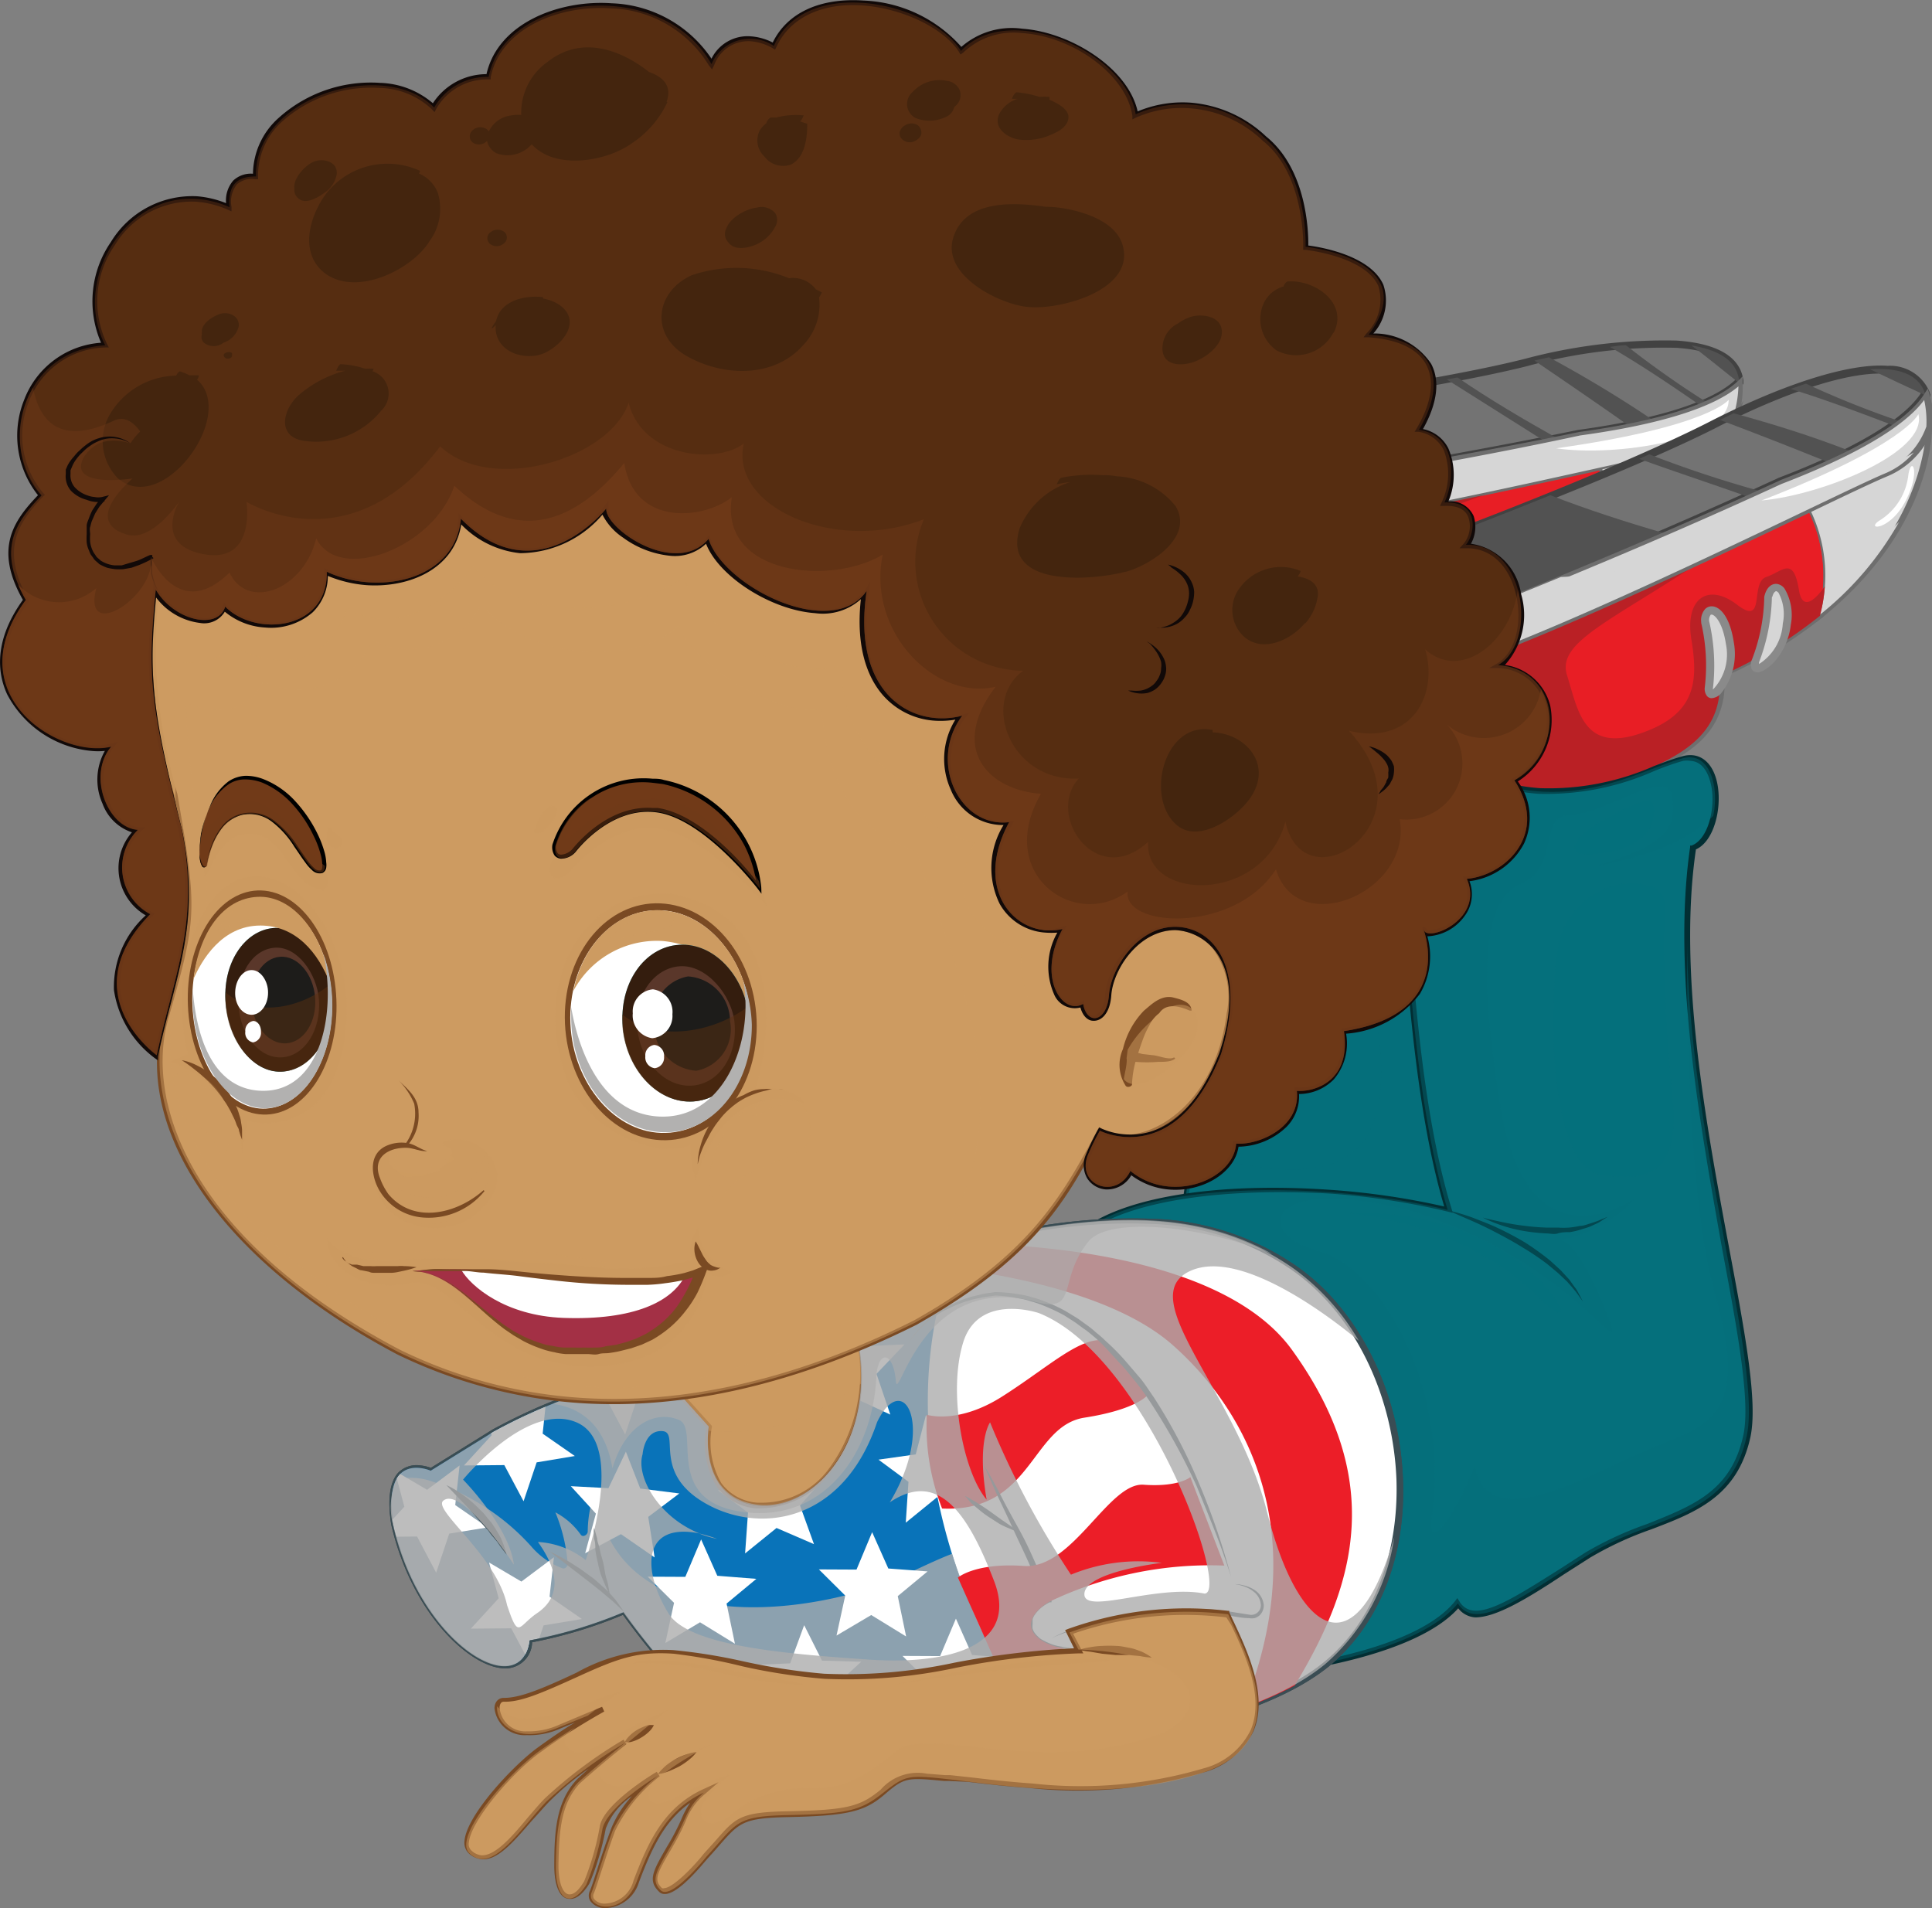 <svg xmlns="http://www.w3.org/2000/svg" xmlns:xlink="http://www.w3.org/1999/xlink" viewBox="0 0 106.31 105"><rect x="0" y="0" width="106.31" height="105" fill="#808080" stroke="none"/><defs><style>.cls-1{fill:none;}.cls-2{isolation:isolate;}.cls-3{fill:#e81e25;}.cls-4{fill:#6e6e6e;}.cls-5,.cls-6{fill:#d6d6d6;}.cls-16,.cls-21,.cls-26,.cls-27,.cls-29,.cls-34,.cls-38,.cls-41,.cls-44,.cls-45,.cls-6,.cls-7{mix-blend-mode:multiply;}.cls-8{fill:#ba2025;}.cls-9{fill:#737373;}.cls-10{fill:#424242;}.cls-11{fill:#525252;}.cls-12{fill:#8a8a8a;}.cls-13{fill:#fff;}.cls-14,.cls-16,.cls-17{fill:#05707c;}.cls-15{fill:#022e33;}.cls-16,.cls-44,.cls-45{opacity:0.4;}.cls-17,.cls-26,.cls-28,.cls-29,.cls-35,.cls-38{opacity:0.5;}.cls-17,.cls-28,.cls-30,.cls-35,.cls-39,.cls-46,.cls-47{mix-blend-mode:screen;}.cls-18{fill:#3a4d54;}.cls-19{fill:#ec1e28;}.cls-20{fill:#0973b9;}.cls-21,.cls-27{opacity:0.8;}.cls-22,.cls-27{fill:#adadad;}.cls-23{clip-path:url(#clip-path);}.cls-24,.cls-26,.cls-28,.cls-30,.cls-39,.cls-41{fill:#cd9b61;}.cls-25{fill:#7a4a23;}.cls-30{opacity:0.6;}.cls-31{fill:#65c7cd;}.cls-32{fill:#341d0e;}.cls-33{fill:#5a372a;}.cls-34{fill:#1d1c1a;}.cls-35{fill:#5b3011;}.cls-36{fill:#b2b1b0;}.cls-37,.cls-38,.cls-44{fill:#713a18;}.cls-39{opacity:0.2;}.cls-40{fill:#a33045;}.cls-41{opacity:0.9;}.cls-42,.cls-46{fill:#44250e;}.cls-43{fill:#110908;}</style><clipPath id="clip-path"><path class="cls-1" d="M52.46,69.11c-1.74.94-3.5,2.25-5.56,3.48,1.84,6.27-2,10.67-5.29,10.24S39,78.5,39,78.5l-2.2-2.45c-.73.06-1.49.1-2.29.09,0,0-2.7.12-7.34,2.64l-3.47,2.15S21,79.74,21.65,83.86c1.53,6.74,7.09,9.82,7.49,6.38a24.88,24.88,0,0,0,5.19-1.55A42.26,42.26,0,0,0,39,94.18C40.54,95.62,49.1,96.65,57.54,96,49.09,83.36,50.7,73.77,52.46,69.11Z"/></clipPath></defs><g class="cls-2"><g id="Layer_2" data-name="Layer 2"><g id="Layer_1-2" data-name="Layer 1"><path class="cls-3" d="M88.14,25.72c-6.12,1.34-16.41,3.62-22,4,0,1.66.07,3.29,0,4.58-.19,3.82,4,4.19,7.75,3.69s6.83-.93,7.4-4.49a24.17,24.17,0,0,0,6.12-2A8.24,8.24,0,0,0,88.14,25.72Z"/><path class="cls-4" d="M70.46,38.32h0c-3.07-.22-4.63-1.6-4.51-4,0-.84,0-1.84,0-2.9,0-.55,0-1.1,0-1.67v-.13h.13c5.53-.41,15.64-2.64,21.68-4l.48-.11,0,.14a8.45,8.45,0,0,1-.77,5.94l0,0,0,0a24.63,24.63,0,0,1-6.06,2c-.63,3.6-3.81,4-7.5,4.5A17,17,0,0,1,70.46,38.32ZM66.24,29.9c0,.51,0,1,0,1.53,0,1.06,0,2.06,0,2.92-.11,2.23,1.31,3.48,4.24,3.68h0a17.15,17.15,0,0,0,3.35-.14c3.76-.49,6.72-.88,7.28-4.37v-.1h.1a24.53,24.53,0,0,0,6-2A8.14,8.14,0,0,0,88,25.89l-.21.05C81.82,27.25,71.81,29.45,66.24,29.9Z"/><path class="cls-5" d="M95.52,22.84a4.38,4.38,0,0,1-3,1.95c-.79.14-2.37.48-4.41.93a8.24,8.24,0,0,1-.77,5.84C92.41,29.11,94.82,25.41,95.52,22.84Z"/><path class="cls-4" d="M87,31.88l.22-.39A8.12,8.12,0,0,0,88,25.76l0-.15.15,0c2.16-.47,3.64-.8,4.41-.93a4.23,4.23,0,0,0,2.88-1.89l.49-.73-.23.85c-.36,1.3-2,5.78-8.23,8.81Zm1.28-6.05a8.51,8.51,0,0,1-.61,5.41c4.91-2.52,6.77-5.94,7.43-7.68a4.48,4.48,0,0,1-2.56,1.37C91.82,25.06,90.39,25.37,88.31,25.83Z"/><path class="cls-6" d="M90.94,28.1c-1.24-.08-1.56-1-.7-1.88a9.94,9.94,0,0,1,2.44-1.46l-.13,0c-.79.14-2.37.48-4.41.93a8.24,8.24,0,0,1-.77,5.84,17.69,17.69,0,0,0,5.4-4A3.18,3.18,0,0,1,90.94,28.1Z"/><g class="cls-7"><path class="cls-8" d="M86.55,30c.15-2-.62-1.29-1.58-1.19S84.3,31.52,83.06,30s-2.73-1-2.89,1.29-.64,4.09-3.94,4.4-3-2.1-3.2-4,2.94-2.32,9-4.59a142,142,0,0,1-16,2.72c0,1.66.07,3.29,0,4.58-.19,3.82,4,4.19,7.75,3.69s6.83-.93,7.4-4.49a24.17,24.17,0,0,0,6.12-2A7.84,7.84,0,0,0,88,30C87.27,30.67,86.47,31.13,86.55,30Z"/></g><path class="cls-9" d="M95.74,21a.45.45,0,0,1,0-.11c-.36-2.78-6.44-2.3-11.72-1s-15.66,2.68-15.66,2.68c-1.52.46-2,2.46-2.19,4.82,3.57-.5,11.92-1.74,20.73-3.55C92,23.2,94.64,22.13,95.74,21Z"/><path class="cls-10" d="M65.92,27.71l0-.28c.12-1.89.5-4.46,2.34-5,.14,0,10.46-1.37,15.67-2.69a29.79,29.79,0,0,1,8.33-1c2.26.16,3.5.9,3.67,2.19l0,.18-.07.12c-1.29,1.29-4.39,2.31-9,2.94C78,26,69.45,27.22,66.19,27.67Zm26.33-8.57a28.3,28.3,0,0,0-8.19,1c-5.23,1.32-15.58,2.68-15.69,2.7-1.12.33-1.76,1.71-2,4.33,3.44-.48,11.76-1.72,20.45-3.51,5.53-.76,7.76-1.9,8.66-2.75C95.37,19.88,94.27,19.28,92.25,19.14Z"/><path class="cls-11" d="M74.39,21.76c-3.35.52-6,.87-6,.87-1.52.46-2,2.46-2.19,4.82C68.77,27.08,74,26.32,80,25.23,78.09,24.13,76.2,23,74.39,21.76Z"/><path class="cls-11" d="M89.47,19c-.29,0-.59.05-.88.09,1.72,1,3.37,2.11,5,3.24l.38-.16A52.21,52.21,0,0,1,89.47,19Z"/><path class="cls-11" d="M95.69,21.07l0-.05a.45.45,0,0,1,0-.11c-.14-1.08-1.14-1.66-2.62-1.9C94,19.7,94.82,20.39,95.69,21.07Z"/><path class="cls-11" d="M85.23,19.66l-.8.18c1.75,1.19,3.49,2.38,5.22,3.6l1.34-.3A67.23,67.23,0,0,0,85.23,19.66Z"/><path class="cls-11" d="M80.2,20.77l-.59.11C81.39,22,83.2,23.14,85,24.28l.73-.14C83.84,23.08,82,22,80.2,20.77Z"/><path class="cls-5" d="M95.52,22.84A5.53,5.53,0,0,0,95.74,21c-1.1,1.11-3.77,2.18-8.85,2.88C78.08,25.71,69.73,27,66.16,27.45c0,.75-.07,1.53-.07,2.31,7.52-.56,23.32-4.42,26.46-5A4.38,4.38,0,0,0,95.52,22.84Z"/><path class="cls-4" d="M66,29.92v-.16c0-.92,0-1.66.06-2.32v-.12h.12c3.25-.46,11.8-1.71,20.72-3.55,5.71-.78,7.92-2,8.77-2.84l.22-.22,0,.31a5.7,5.7,0,0,1-.22,1.87l0,0a4.52,4.52,0,0,1-3.07,2c-.82.14-2.55.52-4.73,1-6,1.33-16.19,3.56-21.74,4Zm.34-2.35c0,.59-.05,1.25-.05,2,5.56-.45,15.55-2.64,21.54-4,2.18-.48,3.91-.86,4.74-1a4.23,4.23,0,0,0,2.87-1.87,6.24,6.24,0,0,0,.22-1.44c-1.39,1.18-4.38,2.11-8.7,2.7C78.09,25.86,69.64,27.11,66.29,27.57Z"/><path class="cls-6" d="M73.93,26.27c-3.35.55-6.09.95-7.77,1.18,0,.75-.07,1.53-.07,2.31,7.52-.56,23.32-4.42,26.46-5A4.39,4.39,0,0,0,94.4,24c-2.36.75-6.23,1-11.38,2A21.31,21.31,0,0,1,73.93,26.27Z"/><path class="cls-5" d="M84.8,29.88a10,10,0,0,1-1.48,3.29c-.59.91,1.45.37,2.14-1.6S85.26,28.93,84.8,29.88Z"/><path class="cls-12" d="M83.37,33.82h0a.37.37,0,0,1-.34-.21.56.56,0,0,1,.1-.56,10.4,10.4,0,0,0,1.46-3.21v-.05c.18-.37.44-.57.71-.55a.56.56,0,0,1,.44.27,2.68,2.68,0,0,1-.08,2.13A3,3,0,0,1,83.37,33.82ZM85,30a10.92,10.92,0,0,1-1.51,3.34.35.35,0,0,0-.05.08,2.92,2.92,0,0,0,1.79-1.88,2.29,2.29,0,0,0,.12-1.75s-.06-.07-.08-.07S85.12,29.75,85,30Z"/><path class="cls-5" d="M81.09,30.48A10.45,10.45,0,0,1,80.48,34c-.35,1,1.49,0,1.66-2.09S81.28,29.45,81.09,30.48Z"/><path class="cls-12" d="M80.56,34.66h0a.34.34,0,0,1-.28-.16.59.59,0,0,1,0-.54,10.07,10.07,0,0,0,.59-3.47v0c.11-.56.42-.74.67-.72A.63.63,0,0,1,82,30a2.85,2.85,0,0,1,.38,2C82.23,33.61,81.11,34.7,80.56,34.66Zm.75-4.16a10.4,10.4,0,0,1-.62,3.61.51.51,0,0,0,0,.09,2.83,2.83,0,0,0,1.25-2.27,2.53,2.53,0,0,0-.28-1.68c0-.05-.09-.09-.13-.09S81.36,30.26,81.31,30.5Z"/><path class="cls-13" d="M93.77,25.21a3.39,3.39,0,0,1-2.11,2c-.88.33.44.69,1.66-.73S94.22,24.05,93.77,25.21Z"/><path class="cls-13" d="M95.12,22s-1.06,1.48-9.49,2.67C88.92,25.15,95.17,24.19,95.12,22Z"/><path class="cls-3" d="M99.6,28c-5.65,2.7-15.15,7.26-20.54,9,.37,1.61.81,3.19,1,4.46.68,3.76,4.8,3.18,8.39,1.83s6.44-2.46,6.18-6a24.16,24.16,0,0,0,5.52-3.33A8.24,8.24,0,0,0,99.6,28Z"/><path class="cls-4" d="M83.36,44.37h0a3.35,3.35,0,0,1-3.4-3c-.15-.83-.39-1.79-.65-2.82q-.19-.8-.39-1.62l0-.13.13,0c5.28-1.66,14.63-6.13,20.22-8.8l.43-.2.06.12a8.4,8.4,0,0,1,.59,6v0l0,0a24.27,24.27,0,0,1-5.46,3.31c.21,3.65-2.8,4.79-6.28,6.09A12.71,12.71,0,0,1,83.36,44.37ZM79.23,37c.12.5.24,1,.36,1.49.26,1,.5,2,.65,2.84a3.09,3.09,0,0,0,3.14,2.73,12.65,12.65,0,0,0,5.06-1c3.55-1.33,6.34-2.38,6.09-5.9v-.1l.1,0a24.42,24.42,0,0,0,5.44-3.28,8.11,8.11,0,0,0-.52-5.59l-.18.09C93.81,30.91,84.55,35.33,79.23,37Z"/><path class="cls-5" d="M106.14,23.5a4.35,4.35,0,0,1-2.46,2.57c-.73.31-2.19,1-4.08,1.91a8.24,8.24,0,0,1,.59,5.86C104.54,30.31,106,26.16,106.14,23.5Z"/><path class="cls-4" d="M99.93,34.24l.12-.43a8.16,8.16,0,0,0-.57-5.76l-.07-.13.13-.06c2-1,3.37-1.61,4.09-1.92A4.22,4.22,0,0,0,106,23.45l.31-.82,0,.88c0,1.34-.63,6.08-6,10.44Zm-.13-6.19a8.45,8.45,0,0,1,.63,5.4c4.21-3.56,5.25-7.32,5.5-9.16a4.53,4.53,0,0,1-2.19,1.92C103.05,26.5,101.73,27.13,99.8,28.05Z"/><path class="cls-6" d="M102.87,29.66c-1.22.21-1.74-.59-1.1-1.67a10.37,10.37,0,0,1,2-2l-.13.06c-.73.31-2.19,1-4.08,1.91a8.24,8.24,0,0,1,.59,5.86,17.5,17.5,0,0,0,4.35-5.1A3.12,3.12,0,0,1,102.87,29.66Z"/><g class="cls-7"><path class="cls-8" d="M99,32.54c-.31-2-.89-1.1-1.81-.79s0,2.76-1.6,1.53-2.89-.36-2.52,1.91.3,4.13-2.84,5.18-3.41-1.36-4-3.2,2.34-2.93,7.74-6.52a141.36,141.36,0,0,1-14.92,6.28c.37,1.61.81,3.19,1,4.46.68,3.76,4.8,3.18,8.39,1.83s6.44-2.46,6.18-6a24.16,24.16,0,0,0,5.52-3.33,8.06,8.06,0,0,0,.27-1.62C99.89,33,99.21,33.63,99,32.54Z"/></g><path class="cls-9" d="M105.93,21.68l0-.11c-1-2.62-6.79-.77-11.63,1.73s-14.64,6.18-14.64,6.18c-1.38.79-1.42,2.85-1,5.18C82,33.36,89.81,30.26,98,26.49,102.77,24.66,105.12,23,105.93,21.68Z"/><path class="cls-10" d="M78.42,35l0-.27c-.31-1.87-.52-4.46,1.15-5.42.13,0,9.87-3.71,14.65-6.18,3.94-2,7.54-3.16,9.65-3a2.36,2.36,0,0,1,2.29,1.4l.06.18,0,.13c-1,1.55-3.75,3.24-8.07,4.9-8.27,3.82-16.31,7-19.39,8.17Zm25.37-14.43c-2-.15-5.55,1-9.42,3C89.58,26,79.81,29.65,79.71,29.69c-1,.58-1.33,2.07-.94,4.67C82,33.1,89.84,30,97.88,26.29c5.22-2,7.13-3.61,7.81-4.64A1.94,1.94,0,0,0,103.79,20.54Z"/><path class="cls-11" d="M85.31,27.25c-3.13,1.27-5.68,2.23-5.68,2.23-1.38.79-1.42,2.85-1,5.18,2.46-.94,7.33-2.87,13-5.3C89.46,28.72,87.36,28.05,85.31,27.25Z"/><path class="cls-11" d="M99.37,21.11l-.84.29c1.91.59,3.77,1.29,5.62,2l.33-.24A52.5,52.5,0,0,1,99.37,21.11Z"/><path class="cls-11" d="M105.9,21.73l0-.05,0-.11c-.38-1-1.49-1.36-3-1.25C103.9,20.8,104.9,21.27,105.9,21.73Z"/><path class="cls-11" d="M95.39,22.74l-.74.37q3,1.13,5.91,2.31l1.24-.6C99.7,24,97.56,23.33,95.39,22.74Z"/><path class="cls-11" d="M90.75,25l-.55.25c2,.72,4,1.38,6,2.09l.68-.31A63,63,0,0,1,90.75,25Z"/><path class="cls-5" d="M106.14,23.5a5.08,5.08,0,0,0-.21-1.82c-.81,1.33-3.16,3-8,4.81-8.16,3.77-16,6.87-19.37,8.17.12.75.28,1.51.46,2.27,7.19-2.26,21.7-9.61,24.62-10.86A4.35,4.35,0,0,0,106.14,23.5Z"/><path class="cls-4" d="M79,37.12l0-.15c-.21-.9-.36-1.62-.47-2.28l0-.12.11,0c3.07-1.18,11.11-4.35,19.38-8.17,5.38-2.06,7.26-3.72,7.89-4.76l.17-.26.09.3a5.27,5.27,0,0,1,.21,1.87v0a4.54,4.54,0,0,1-2.53,2.66c-.77.32-2.36,1.08-4.38,2.05-5.59,2.67-15,7.14-20.26,8.81Zm-.2-2.36c.09.58.22,1.22.4,2,5.32-1.7,14.54-6.11,20.08-8.75,2-1,3.61-1.73,4.39-2.06A4.24,4.24,0,0,0,106,23.47a5.53,5.53,0,0,0-.12-1.46c-1.08,1.47-3.79,3.06-7.85,4.62C89.86,30.4,81.91,33.54,78.76,34.76Z"/><path class="cls-6" d="M85.89,31.75c-3.13,1.29-5.71,2.3-7.29,2.91.12.75.28,1.51.46,2.27,7.19-2.26,21.7-9.61,24.62-10.86a4.18,4.18,0,0,0,1.63-1.17c-2.13,1.27-5.84,2.4-10.61,4.58A21.35,21.35,0,0,1,85.89,31.75Z"/><path class="cls-5" d="M97.31,32.8a10.34,10.34,0,0,1-.7,3.53c-.37,1,1.49,0,1.71-2S97.53,31.77,97.31,32.8Z"/><path class="cls-12" d="M96.69,37h0a.41.41,0,0,1-.29-.16.63.63,0,0,1,0-.54,10,10,0,0,0,.68-3.46v0c.12-.55.43-.73.68-.71a.63.63,0,0,1,.43.25,2.84,2.84,0,0,1,.35,2C98.37,35.93,97.24,37,96.69,37Zm0-.44,0,.22,0-.22Zm.81-3.7a10.63,10.63,0,0,1-.71,3.59.46.46,0,0,1,0,.09,2.83,2.83,0,0,0,1.31-2.23,2.49,2.49,0,0,0-.24-1.7s-.09-.08-.12-.08S97.59,32.58,97.53,32.82Z"/><path class="cls-5" d="M93.82,34.22a10.29,10.29,0,0,1,.22,3.6c-.11,1.08,1.45-.34,1.14-2.41S93.78,33.17,93.82,34.22Z"/><path class="cls-12" d="M94.17,38.42h0a.34.34,0,0,1-.25-.13.66.66,0,0,1-.11-.49,10.28,10.28,0,0,0-.2-3.52v-.05a.92.92,0,0,1,.22-.72c.4-.39,1.29-.08,1.58,1.87a3.46,3.46,0,0,1-.69,2.75A.75.75,0,0,1,94.17,38.42Zm-.12-4.23a10.88,10.88,0,0,1,.21,3.66.34.34,0,0,0,0,.09,2.8,2.8,0,0,0,.71-2.5c-.18-1.19-.61-1.61-.78-1.62a0,0,0,0,0-.05,0A.48.48,0,0,0,94.05,34.19Z"/><path class="cls-13" d="M105,26.2a3.38,3.38,0,0,1-1.59,2.45c-.79.53.58.58,1.45-1.09S105.15,25,105,26.2Z"/><path class="cls-13" d="M105.56,22.79s-.69,1.67-8.63,4.75C100.23,27.25,106.1,24.9,105.56,22.79Z"/><path class="cls-14" d="M65.15,67.21s.2-15.67,15.21-15.51c1,11.72.81,17.09.81,17.09Z"/><path class="cls-15" d="M81.31,69,65,67.34v-.13c0-.16.39-15.81,15.36-15.65h.13v.13c1,11.59.81,17,.81,17.11Zm-16-1.87L81,68.64c0-1,0-6.37-.8-16.8C66.38,51.78,65.36,65.58,65.29,67.08Z"/><path class="cls-16" d="M65.15,67.21s.2-15.67,15.21-15.51c1,11.72.81,17.09.81,17.09Z"/><path class="cls-16" d="M80.36,51.7a16.35,16.35,0,0,0-5.86.92A10.12,10.12,0,0,1,75.7,56c.36,2.08.66,5.1-.75,6.89s-4.37,1.59-6.38,1.21a24.17,24.17,0,0,1-2.87-.73,19.12,19.12,0,0,0-.55,3.83l16,1.58S81.33,63.42,80.36,51.7Z"/><path class="cls-14" d="M71,91.84s7-.86,9.22-3.61c1,1.63,3.61-.42,7.13-2.64s7.76-1.92,8.76-6.55-4.71-20.78-3-32.4c1.74-.67,1.74-5.52-.55-4.89s-6,3-10.92,1.15-7.2,2.11-4.61,3.49c.36,5.55.79,14.25,2.61,20.21-6-1.48-15.87-1.72-19.79,1Z"/><path class="cls-15" d="M70.94,92l0-.09L59.71,67.54l.1-.07c2.41-1.66,7.4-2.41,13.35-2a40.84,40.84,0,0,1,6.31.92C77.83,60.87,77.36,53.23,77,47.64l-.08-1.16a1.91,1.91,0,0,1-1-2.22c.31-1,1.61-2.11,3.75-2a7.32,7.32,0,0,1,2.06.46,10.86,10.86,0,0,0,3,.65A14.29,14.29,0,0,0,91,42.16c.57-.22,1.12-.42,1.59-.55,1-.27,1.75.41,1.94,1.7s-.24,3-1.21,3.43c-1,6.82.57,15.18,1.82,21.9.89,4.75,1.59,8.5,1.18,10.43-.71,3.27-3,4.15-5.47,5.09a18.68,18.68,0,0,0-3.35,1.55l-1.41.9C84,88,82.31,89,81.18,89a1.28,1.28,0,0,1-.94-.5C77.9,91.12,71.33,91.94,71,92ZM60.07,67.64l11,24c.88-.12,7-1,9-3.54l.12-.16.11.17a1,1,0,0,0,.83.52c1,.07,2.65-1,4.7-2.29l1.41-.91a18.84,18.84,0,0,1,3.4-1.57c2.48-1,4.62-1.78,5.29-4.89.4-1.87-.33-5.79-1.18-10.32C93.56,61.93,92,53.51,93,46.62v-.09l.08,0c.88-.33,1.29-1.92,1.11-3.14-.07-.44-.31-1.46-1.15-1.52a1.3,1.3,0,0,0-.43,0c-.47.13-1,.32-1.57.55a14.61,14.61,0,0,1-6.4,1.26,10.91,10.91,0,0,1-3-.66,7.65,7.65,0,0,0-2-.45c-2-.14-3.18.81-3.45,1.75a1.63,1.63,0,0,0,1,1.93l.07,0,.08,1.32c.36,5.66.84,13.42,2.53,18.93l.07.24-.24-.06a40.31,40.31,0,0,0-6.51-1C67.34,65.35,62.47,66.06,60.07,67.64Z"/><path class="cls-15" d="M79.68,66.6a11.93,11.93,0,0,1,1.37.41c.4.16.87.33,1.36.56s1,.5,1.49.79a14.87,14.87,0,0,1,1.39,1l.58.53.47.51c.13.17.24.34.35.48s.16.28.23.39l.18.35-.23-.32a3.34,3.34,0,0,0-.27-.35c-.11-.14-.24-.28-.38-.44l-.5-.47-.59-.49a14.21,14.21,0,0,0-1.37-.92c-.48-.3-1-.58-1.46-.82s-.92-.46-1.31-.63l-.94-.41Z"/><path class="cls-15" d="M81.59,67l.3.08.78.17c.33.07.71.14,1.12.19a12.71,12.71,0,0,0,1.28.11c.22,0,.44,0,.65,0a4.34,4.34,0,0,0,.63,0,5,5,0,0,0,.58-.09c.18,0,.36-.07.52-.12s.3-.1.42-.14.23-.1.32-.13l.29-.12-.26.16a3.23,3.23,0,0,1-.3.19l-.42.19c-.16.07-.34.11-.52.17a3.75,3.75,0,0,1-.6.14c-.2,0-.43,0-.65.07s-.44,0-.67,0a10.69,10.69,0,0,1-1.31-.15A8.17,8.17,0,0,1,81.59,67Z"/><path class="cls-1" d="M92.84,50.65c0,.26,0,.51,0,.77C92.83,51.13,92.84,50.88,92.84,50.65Z"/><path class="cls-16" d="M92.84,50.65l0-1.06h0S92.85,50,92.84,50.65Z"/><path class="cls-16" d="M92.83,51.42c0,4.16,0,14.36,1.56,19.87,2,7-.66,7.15-4,8.6s-8.59,4.6-9.24.73c-.76,2.09-2.84,5.62-2.31,2.44.81-7.15-3-13.39-6.35-14.24s-3.07-4.2,4.91-2.26c9.45,2.82,12.5,9.47,10.94,5.53s-2.48-3.85-2.48-3.85A7.43,7.43,0,0,0,90,65.92c-2.4,1.52-6.28,2.16-7.45-5.12s-1-11.25,1.16-12.17.88-3.77,2.72-3.79,5.4-2.68,5.59-1-.19,2.59-4.26,3.83c3.66-.63,5.54-1.79,6.51-2.77.34-1.58-.17-3.59-1.69-3.17-2.31.63-6,3-10.92,1.15s-7.2,2.11-4.61,3.49c.36,5.55.79,14.25,2.61,20.21-6-1.48-15.87-1.72-19.79,1L71,91.84s7-.86,9.22-3.61c1,1.63,3.61-.42,7.13-2.64s7.76-1.92,8.76-6.55C97,75,92.82,62.31,92.83,51.42Z"/><path class="cls-17" d="M74.21,66.76s6.39.45,10.58,4.78C88,74.7,84.15,66.26,74.21,66.76Z"/><path class="cls-17" d="M91.63,49.66A78.05,78.05,0,0,0,92,60c.56,4.82-1.39,5-3.91,4.65s-2.92-7.38-2.45-12S91.46,47.85,91.63,49.66Z"/><path class="cls-17" d="M91,44.33s.48,2-2.42,2.56-2.17-.78-.37-1.77S91,43.71,91,44.33Z"/><path class="cls-13" d="M71.15,69.77c-4.55-3.17-9.74-3-15.42-1.91-2.91.54-5.5,2.73-8.83,4.73,1.84,6.27-2,10.67-5.29,10.24S39,78.5,39,78.5l-2.2-2.45c-.73.06-1.49.1-2.29.09,0,0-2.7.12-7.34,2.64l-3.47,2.15S21,79.74,21.65,83.86c1.53,6.74,7.09,9.82,7.49,6.38a24.88,24.88,0,0,0,5.19-1.55A42.26,42.26,0,0,0,39,94.18c2.6,2.49,26.18,3.74,33.91-2.6C79.25,86.38,77.78,74.39,71.15,69.77Z"/><path class="cls-18" d="M47.62,96.19h0c-4.46-.31-7.79-1-8.69-1.91a43.25,43.25,0,0,1-4.65-5.42,25.2,25.2,0,0,1-5,1.51,1.47,1.47,0,0,1-1.62,1.43c-1.85-.13-5-3-6.13-7.9-.22-1.39-.08-2.35.38-2.86a1.43,1.43,0,0,1,1.16-.41,2.59,2.59,0,0,1,.64.14l3.4-2.11C31.73,76.15,34.41,76,34.52,76a21.86,21.86,0,0,0,2.27-.09h.08l2.3,2.56,0,.07a4.53,4.53,0,0,0,.52,3.08,2.7,2.7,0,0,0,2,1.08,4.52,4.52,0,0,0,3.95-1.89c1.67-2.07,2.1-5,1.19-8.18l0-.1.1-.06c.89-.53,1.72-1.08,2.53-1.6,2.25-1.47,4.19-2.74,6.35-3.14a31.14,31.14,0,0,1,7.93-.65,14.75,14.75,0,0,1,7.6,2.59c3.42,2.39,5.67,6.88,5.86,11.73.17,4.27-1.31,8-4.08,10.3C68.15,95.69,56.75,96.84,47.62,96.19ZM34.38,88.51l.07.09a42.58,42.58,0,0,0,4.68,5.48c.84.8,4.18,1.52,8.51,1.83,12.6.89,21.74-1.59,25.2-4.44,2.7-2.21,4.14-5.89,4-10.07-.19-4.76-2.39-9.17-5.75-11.51a14.44,14.44,0,0,0-7.45-2.53,30.56,30.56,0,0,0-7.86.64c-2.11.39-4,1.64-6.24,3.09-.78.52-1.59,1-2.45,1.56A9.13,9.13,0,0,1,45.8,81a4.81,4.81,0,0,1-4.21,2,3,3,0,0,1-2.16-1.2,4.65,4.65,0,0,1-.57-3.24L36.75,76.2c-.76.06-1.49.09-2.23.09,0,0-2.72.14-7.28,2.62l-3.52,2.18-.07,0a2,2,0,0,0-.61-.14,1.13,1.13,0,0,0-.93.31,3.31,3.31,0,0,0-.31,2.61c1.07,4.75,4.15,7.56,5.87,7.67.76.06,1.22-.39,1.33-1.28v-.11l.11,0a24,24,0,0,0,5.16-1.55Z"/><path class="cls-13" d="M71.15,69.77c-4.55-3.17-9.74-3-15.42-1.91-2.91.54-5.5,2.73-8.83,4.73,1.84,6.27-2,10.67-5.29,10.24S39,78.5,39,78.5l-2.2-2.45c-.73.06-1.49.1-2.29.09,0,0-2.7.12-7.34,2.64l-3.47,2.15S21,79.74,21.65,83.86c1.53,6.74,7.09,9.82,7.49,6.38a24.88,24.88,0,0,0,5.19-1.55A42.26,42.26,0,0,0,39,94.18c2.6,2.49,26.18,3.74,33.91-2.6C79.25,86.38,77.78,74.39,71.15,69.77Z"/><path class="cls-18" d="M47.62,96.19h0c-4.46-.31-7.79-1-8.69-1.91a43.25,43.25,0,0,1-4.65-5.42,25.2,25.2,0,0,1-5,1.51,1.47,1.47,0,0,1-1.62,1.43c-1.85-.13-5-3-6.13-7.9-.22-1.39-.08-2.35.38-2.86a1.43,1.43,0,0,1,1.16-.41,2.59,2.59,0,0,1,.64.14l3.4-2.11C31.73,76.15,34.41,76,34.52,76a21.86,21.86,0,0,0,2.27-.09h.08l2.3,2.56,0,.07a4.53,4.53,0,0,0,.52,3.08,2.7,2.7,0,0,0,2,1.08,4.52,4.52,0,0,0,3.95-1.89c1.67-2.07,2.1-5,1.19-8.18l0-.1.1-.06c.89-.53,1.72-1.08,2.53-1.6,2.25-1.47,4.19-2.74,6.35-3.14a31.14,31.14,0,0,1,7.93-.65,14.75,14.75,0,0,1,7.6,2.59c3.42,2.39,5.67,6.88,5.86,11.73.17,4.27-1.31,8-4.08,10.3C68.15,95.69,56.75,96.84,47.62,96.19ZM34.38,88.51l.07.09a42.58,42.58,0,0,0,4.68,5.48c.84.8,4.18,1.52,8.51,1.83,12.6.89,21.74-1.59,25.2-4.44,2.7-2.21,4.14-5.89,4-10.07-.19-4.76-2.39-9.17-5.75-11.51a14.44,14.44,0,0,0-7.45-2.53,30.56,30.56,0,0,0-7.86.64c-2.11.39-4,1.64-6.24,3.09-.78.52-1.59,1-2.45,1.56A9.13,9.13,0,0,1,45.8,81a4.81,4.81,0,0,1-4.21,2,3,3,0,0,1-2.16-1.2,4.65,4.65,0,0,1-.57-3.24L36.75,76.2c-.76.06-1.49.09-2.23.09,0,0-2.72.14-7.28,2.62l-3.52,2.18-.07,0a2,2,0,0,0-.61-.14,1.13,1.13,0,0,0-.93.31,3.31,3.31,0,0,0-.31,2.61c1.07,4.75,4.15,7.56,5.87,7.67.76.06,1.22-.39,1.33-1.28v-.11l.11,0a24,24,0,0,0,5.16-1.55Z"/><path class="cls-19" d="M71.1,74.29c-3.66-5.08-13.71-5.76-17.27-5.84a17.47,17.47,0,0,0-2.34,1.22C54.49,70,61,71,64.42,73.92c4.08,3.54,7.94,10.28,4,20.07a19.79,19.79,0,0,0,2.82-1.24C74.7,87.06,76.18,81.34,71.1,74.29Z"/><path class="cls-20" d="M52.46,69.11c-1.74.94-3.5,2.25-5.56,3.48,1.84,6.27-2,10.67-5.29,10.24S39,78.5,39,78.5l-2.2-2.45c-.73.06-1.49.1-2.29.09,0,0-2.7.12-7.34,2.64l-3.47,2.15S21,79.74,21.65,83.86c1.53,6.74,7.09,9.82,7.49,6.38a24.88,24.88,0,0,0,5.19-1.55A42.26,42.26,0,0,0,39,94.18C40.54,95.62,49.1,96.65,57.54,96,49.09,83.36,50.7,73.77,52.46,69.11Z"/><g class="cls-21"><path class="cls-22" d="M48.09,87.34c-5.6,1.83-14.53,2.18-15.32-5.36a6.74,6.74,0,0,0-.43,2.3c0,.16-.26.35-.39.16a4,4,0,0,0-1.39-1.22,9.29,9.29,0,0,1,.68,2.83c0,.14-.14.3-.29.25a4.21,4.21,0,0,1-1.73-1.22A12.48,12.48,0,0,0,26.8,83a12.92,12.92,0,0,0-3-1.47,3.44,3.44,0,0,0-2-.11,4,4,0,0,0-.18,2.47c1.53,6.74,7.09,9.82,7.49,6.38a24.88,24.88,0,0,0,5.19-1.55A42.26,42.26,0,0,0,39,94.18C40.54,95.62,49.1,96.65,57.54,96A40.5,40.5,0,0,1,52.39,85.5C50.94,86.06,49.56,86.85,48.09,87.34Z"/></g><g class="cls-23"><polygon class="cls-13" points="52.6 89.07 53.49 91.07 55.64 91.24 54 92.6 54.46 94.81 52.55 93.63 50.63 94.77 51.11 92.56 49.66 91.12 51.73 91.13 52.6 89.07"/><polygon class="cls-13" points="47.99 84.31 48.88 86.31 51.04 86.47 49.4 87.83 49.86 90.05 47.94 88.87 46.03 90 46.51 87.8 45.06 86.36 47.13 86.37 47.99 84.31"/><polygon class="cls-13" points="38.58 84.71 39.47 86.71 41.62 86.88 39.98 88.24 40.44 90.45 38.52 89.27 36.61 90.41 37.09 88.2 35.64 86.76 37.71 86.77 38.58 84.71"/><polygon class="cls-13" points="50.95 77.87 52.12 79.72 54.27 79.57 52.85 81.15 53.63 83.28 51.56 82.39 49.84 83.79 49.99 81.54 48.34 80.32 50.39 80.03 50.95 77.87"/><polygon class="cls-13" points="34.44 79.88 35.23 81.91 37.38 82.18 35.67 83.47 36.02 85.7 34.17 84.42 32.2 85.47 32.79 83.29 31.41 81.78 33.48 81.89 34.44 79.88"/><polygon class="cls-13" points="42.11 79.56 43.29 81.4 45.44 81.25 44.02 82.84 44.79 84.97 42.73 84.08 41 85.48 41.16 83.23 39.51 82.01 41.56 81.72 42.11 79.56"/><polygon class="cls-13" points="30.48 85.69 30.24 87.86 32.02 89.09 29.91 89.44 29.19 91.59 28.13 89.6 25.91 89.62 27.44 87.95 26.91 85.98 28.69 87.03 30.48 85.69"/><polygon class="cls-13" points="25.29 80.64 25.05 82.82 26.83 84.05 24.72 84.39 24 86.54 22.95 84.55 20.72 84.57 22.25 82.91 21.72 80.93 23.5 81.98 25.29 80.64"/><polygon class="cls-13" points="30.09 76.72 29.86 78.89 31.63 80.12 29.53 80.47 28.81 82.61 27.75 80.62 25.53 80.64 27.05 78.98 26.53 77 28.31 78.06 30.09 76.72"/><polygon class="cls-13" points="35.68 73.03 35.45 75.2 37.22 76.43 35.12 76.78 34.4 78.93 33.34 76.94 31.12 76.96 32.64 75.3 32.12 73.32 33.9 74.37 35.68 73.03"/><polygon class="cls-13" points="46.34 72.12 47.51 74.08 49.77 73.98 48.23 75.6 48.99 77.84 46.85 76.85 45.02 78.27 45.23 75.92 43.55 74.61 45.7 74.36 46.34 72.12"/><polygon class="cls-13" points="44.25 89.43 45.23 91.38 47.39 91.44 45.82 92.88 46.39 95.07 44.42 93.98 42.56 95.22 42.93 92.99 41.41 91.62 43.48 91.53 44.25 89.43"/><polygon class="cls-13" points="34.57 89.89 35.74 91.74 37.9 91.58 36.47 93.17 37.25 95.3 35.19 94.41 33.46 95.81 33.61 93.56 31.96 92.35 34.01 92.05 34.57 89.89"/></g><path class="cls-24" d="M41.61,82.83c3.25.43,7.13-4,5.29-10.24a22.91,22.91,0,0,1-10.09,3.46L39,78.5S38.22,82.39,41.61,82.83Z"/><path class="cls-25" d="M41.8,83h0l-.21,0a3,3,0,0,1-2.16-1.2,4.65,4.65,0,0,1-.57-3.24l-2.35-2.61.28,0a22.8,22.8,0,0,0,10-3.45l.16-.09,0,.18c.94,3.22.49,6.29-1.24,8.43A4.92,4.92,0,0,1,41.8,83Zm-4.7-6.84,2.07,2.3,0,.07a4.53,4.53,0,0,0,.52,3.08,2.7,2.7,0,0,0,2,1.08l.19,0h0a4.58,4.58,0,0,0,3.76-1.91,8.84,8.84,0,0,0,1.24-8A23.15,23.15,0,0,1,37.1,76.16Z"/><path class="cls-26" d="M41.61,82.83c3.25.43,7.13-4,5.29-10.24a22.91,22.91,0,0,1-10.09,3.46L39,78.5S38.22,82.39,41.61,82.83Z"/><path class="cls-26" d="M39,78.73a10.86,10.86,0,0,0,5.72-1,19.45,19.45,0,0,0,2.67-1.6,11.23,11.23,0,0,0-.47-3.51,22.91,22.91,0,0,1-10.09,3.46L39,78.5S39,78.59,39,78.73Z"/><path class="cls-19" d="M51,77.85s1.7.55,4.14-1,4.13-3.16,5.47-3.11a14.14,14.14,0,0,1,2.56,3s-.55.81-3.5,1.27-2.87,5.23-7.83,5A12.38,12.38,0,0,1,51,77.85Z"/><path class="cls-18" d="M30.24,85.37a10.59,10.59,0,0,1,1.47.82c.27.16.53.37.8.56s.51.43.75.64.42.43.59.62c.3.4.48.68.48.68l-.6-.57c-.19-.15-.41-.34-.64-.54l-.76-.6-1.43-1.1Z"/><path class="cls-18" d="M32.69,84.09l.05.15.12.42c0,.17.1.36.14.58s.11.44.17.66.09.46.13.68.11.4.15.57c.07.35.1.59.1.59a5.63,5.63,0,0,1-.26-.54c-.07-.16-.15-.35-.23-.56a6.14,6.14,0,0,1-.17-.68,5.79,5.79,0,0,1-.13-.68c0-.22,0-.42-.07-.6A4.66,4.66,0,0,1,32.69,84.09Z"/><path class="cls-18" d="M53.09,82.31l.14.07.36.21c.29.17.67.42,1,.66l.54.39.47.32.45.35s-.21-.07-.53-.21a4.88,4.88,0,0,1-.53-.25l-.56-.36a5.82,5.82,0,0,1-.54-.4l-.44-.37C53.24,82.48,53.09,82.31,53.09,82.31Z"/><path class="cls-18" d="M54.13,80.6c.36.59.69,1.2,1,1.81s.66,1.23,1,1.85.62,1.24.9,1.88.56,1.28.83,1.92l0,.11-.1,0a2.51,2.51,0,0,0-.47.3,2,2,0,0,0-.36.4.74.74,0,0,0-.11.24l0,.12v.13a1.17,1.17,0,0,0,0,.26.77.77,0,0,0,.12.24,1.12,1.12,0,0,0,.18.2.92.92,0,0,0,.22.17l.25.13.26.11a2.7,2.7,0,0,0,.56.14,5.77,5.77,0,0,0,.58.08,4.31,4.31,0,0,1-1.17-.12,2.29,2.29,0,0,1-.28-.09.84.84,0,0,1-.27-.13.9.9,0,0,1-.26-.17A1.52,1.52,0,0,1,56.8,90a1.25,1.25,0,0,1-.15-.28,1.07,1.07,0,0,1-.06-.31v-.16l0-.16a1.57,1.57,0,0,1,.12-.3,1.81,1.81,0,0,1,.4-.47,4.11,4.11,0,0,1,.51-.34l-.06.17c-.28-.64-.57-1.27-.84-1.9s-.58-1.26-.87-1.89-.58-1.26-.88-1.88S54.42,81.22,54.13,80.6Z"/><path class="cls-18" d="M57.81,90.18a5.69,5.69,0,0,1,.56-.28,15.77,15.77,0,0,1,1.55-.57c.32-.1.68-.19,1.06-.29s.79-.18,1.21-.25.86-.12,1.31-.17.9-.07,1.36-.08.91,0,1.36,0,.89.08,1.31.12l1.21.19a.53.53,0,0,0,.64-.52,1,1,0,0,0-.39-.74,1.72,1.72,0,0,0-.61-.32,2.21,2.21,0,0,0-.45-.1l-.16,0h.16a1.8,1.8,0,0,1,.46.06,1.85,1.85,0,0,1,.67.28,1.1,1.1,0,0,1,.48.83.76.76,0,0,1-.22.54.78.78,0,0,1-.28.16.89.89,0,0,1-.32,0c-.41,0-.79-.1-1.22-.16s-.85-.08-1.29-.09-.9,0-1.35,0-.9,0-1.34.06-.87.08-1.29.15a19,19,0,0,0-2.27.45c-.65.17-1.2.33-1.57.47S57.81,90.18,57.81,90.18Z"/><path class="cls-18" d="M67.74,86.77c-.27-.86-.57-1.7-.9-2.54s-.67-1.66-1-2.47a35,35,0,0,0-2.6-4.69c-.25-.37-.51-.74-.79-1.08s-.56-.7-.85-1-.6-.66-.93-1c-.16-.16-.32-.31-.49-.45s-.34-.29-.52-.41-.36-.27-.54-.39l-.56-.36a10.88,10.88,0,0,0-1.2-.56,5.17,5.17,0,0,0-.63-.21,3.53,3.53,0,0,0-.64-.16,8.49,8.49,0,0,0-1.32-.16h0l-.71.1c-.24.06-.47.09-.71.17a5.3,5.3,0,0,0-.67.23c-.23.08-.44.2-.66.3s-.42.24-.62.38a4.6,4.6,0,0,0-.56.45,4.51,4.51,0,0,0-.92,1.12,4.34,4.34,0,0,1,.88-1.16,5.07,5.07,0,0,1,.55-.49,4.93,4.93,0,0,1,.61-.4,4.52,4.52,0,0,1,.66-.33,4.43,4.43,0,0,1,.69-.26c.23-.08.48-.12.71-.18s.49-.08.73-.12h0a7.74,7.74,0,0,1,1.36.13,3.82,3.82,0,0,1,.67.15,4.79,4.79,0,0,1,.64.21,8.73,8.73,0,0,1,1.24.57l.59.36c.19.12.36.26.55.39a5.52,5.52,0,0,1,.53.43,5.47,5.47,0,0,1,.51.45,12.41,12.41,0,0,1,1,1c.3.34.59.69.86,1s.53.73.79,1.1A29.84,29.84,0,0,1,66,81.68,38.32,38.32,0,0,1,67.74,86.77Z"/><path class="cls-19" d="M52.71,86.81s.95-.83,3.63-.64S61,81.56,62.93,81.7s2.57-.42,2.57-.42l1.87,4.87a20.47,20.47,0,0,0-9.65,2c-1.79,1.09-.93,2.27.85,2.56a16.58,16.58,0,0,1-3.9.5Z"/><path class="cls-18" d="M24.56,81.72a4.59,4.59,0,0,1,.71.4,6.39,6.39,0,0,1,.66.5c.24.2.46.43.69.66l.31.38a2.66,2.66,0,0,1,.28.38c.08.12.16.26.23.38a1.94,1.94,0,0,1,.18.35,7.47,7.47,0,0,1,.26.77s-.22-.26-.48-.64c-.06-.1-.16-.19-.24-.3a2.91,2.91,0,0,1-.26-.33c-.08-.12-.21-.22-.3-.34l-.31-.35L26,83.24c-.11-.11-.2-.23-.31-.34l-.56-.58Z"/><g class="cls-21"><path class="cls-27" d="M33.7,80.8c.74-2.53,2.47-3.19,3.67-2.66s-1,4.63,3.79,5.09c4.33.42,6.94-3.44,7.07-7.63.17-1.38.94-1.11,1.06.36s1.3-5.74,7.37-4.41c2.85.87,1.41-1,3.25-3.25C61,67,65.76,67.34,70,69c-4.26-2.39-9-2.14-14.23-1.18-2.91.54-5.5,2.73-8.83,4.73,1.84,6.27-2,10.67-5.29,10.24S39,78.5,39,78.5l-2.2-2.45c-.73.06-1.49.1-2.29.09a14.31,14.31,0,0,0-4.08,1.11C31.92,77.46,33.29,78.37,33.7,80.8Z"/></g><path class="cls-27" d="M38.46,84.38a5.48,5.48,0,0,0,1,.3A7.49,7.49,0,0,0,38.46,84.38Z"/><path class="cls-1" d="M48.93,82.65c2.53-4.19.75-7.45-.7-4.41-1.84,5.47-6.38,6.16-9.4,4.49s-1.4-3.91-2.41-4S35.33,80,35.33,80c-.38,1.24.88,3.46,3.13,4.36-3.23-.69-3.11,2.12-1.73,4.36,1.1,1.88,6.79,2.28,11,2.58s8.33-.65,6.91-4.34S51.63,80.83,48.93,82.65Z"/><path class="cls-1" d="M31.75,78.31c-2.72-1.2-6.27,3.14-6.27,3.14S28,84,28.28,86.13c-1.82-2.71-3.3-4-3.89-3.52s2.92,3,3.51,5.74c.65,2,.59,1.16,1.65.45s1.48-1.91.05-3.92a4.67,4.67,0,0,1,2.63,1S34.47,79.51,31.75,78.31Z"/><path class="cls-1" d="M57.17,72.25S53.88,71.13,53,73.87,53,81,54.32,82.48c-.56-3.29.19-4.25.19-4.25A48.21,48.21,0,0,0,59,86.61a9.73,9.73,0,0,1,5-.65s-4.18.48-4.26,1.71,4-.5,6.61,0C67.74,87.68,63.05,74.57,57.17,72.25Z"/><path class="cls-27" d="M69.73,83.23c-1.66-6.62-7.46-11.85-4.22-13.3,2.89-1.3,8.16,2.93,9.26,3.85a12.8,12.8,0,0,0-3.62-4c-4.55-3.17-9.74-3-15.42-1.91-2.91.54-5.5,2.73-8.83,4.73,1.84,6.27-2,10.67-5.29,10.24S39,78.5,39,78.5l-2.2-2.45c-.73.06-1.49.1-2.29.09,0,0-2.7.12-7.34,2.64l-3.47,2.15S21,79.74,21.65,83.86c1.53,6.74,7.09,9.82,7.49,6.38a24.88,24.88,0,0,0,5.19-1.55A42.26,42.26,0,0,0,39,94.18c2.6,2.49,26.18,3.74,33.91-2.6a11.35,11.35,0,0,0,3.81-7C74.53,92.15,71.38,89.78,69.73,83.23Zm-37.5,2.62a4.67,4.67,0,0,0-2.63-1c1.43,2,1,3.21-.05,3.92s-1,1.5-1.65-.45c-.59-2.73-4.11-5.23-3.51-5.74s2.07.81,3.89,3.52c-.29-2.15-2.8-4.68-2.8-4.68s3.55-4.34,6.27-3.14S32.23,85.85,32.23,85.85Zm15.53,5.47c-4.24-.3-9.93-.7-11-2.58-1.38-2.24-1.5-5,1.73-4.36-2.25-.9-3.51-3.12-3.13-4.36,0,0,.09-1.34,1.09-1.27s-.6,2.31,2.41,4,7.56,1,9.4-4.49c1.45-3,3.23.22.7,4.41,2.7-1.82,4.32.65,5.74,4.33S52,91.62,47.76,91.32Zm18.52-3.63c-2.65-.52-6.7,1.21-6.61,0S63.93,86,63.93,86a9.73,9.73,0,0,0-5,.65,48.21,48.21,0,0,1-4.45-8.38s-.75,1-.19,4.25C53,81,52.15,76.61,53,73.87s4.15-1.62,4.15-1.62C63.05,74.57,67.74,87.68,66.28,87.69Z"/><path class="cls-24" d="M38.88,102.1c1.69-1.84,1.53-2.22,4.47-2.28,3.32-.07,4-.24,5.24-1.22s1.35-1,3.64-.75,8.94,1.36,14-.38,2.33-6.48,1.36-8.64a18.83,18.83,0,0,0-8.73,1l.52,1a41.92,41.92,0,0,0-6.78.79c-5,.85-6.79.94-11.72-.08s-5.86-.82-9,.62c-2.11,1-3.21,1.44-4.1,1.41s-.32,2.9,3,1.52c1.45-.6,2.39-1,2.39-1s-1.82,1-3.46,2.2-4.8,4.71-3.85,5.63c1.24,1.2,2.78-1.32,4.23-2.84a25,25,0,0,1,4.32-3.23s-1.25,1-2.57,2.17c-1.09,1.16-1.2,2.72-1.22,4.63s.85,2.3,1.67,1a14.55,14.55,0,0,0,.88-3c.17-1.26,3.07-3,3.07-3a8.82,8.82,0,0,0-2.49,3c-.57,1.54-.84,2.57-1.17,3.43s1.72,1.4,2.48-.59,1.58-3.94,3.7-4.91c-1,.89-.86,1.29-1.74,2.81s-1.21,2-.63,2.57S38.88,102.1,38.88,102.1Z"/><path class="cls-25" d="M33.26,105a1,1,0,0,1-.79-.41.58.58,0,0,1,0-.56c.15-.39.28-.81.44-1.31s.41-1.27.73-2.12a5.81,5.81,0,0,1,1.13-1.76,3.74,3.74,0,0,0-1.44,1.79,14.55,14.55,0,0,1-.89,3c-.45.75-.85.88-1.1.86-.54,0-.85-.74-.84-1.87,0-1.94.13-3.52,1.26-4.72l.63-.57a15.92,15.92,0,0,0-2.18,1.82c-.3.31-.61.68-.91,1-1,1.15-1.89,2.23-2.79,2.16a1.22,1.22,0,0,1-.74-.35.81.81,0,0,1-.21-.66c.11-1.42,2.72-4.21,4.09-5.18.68-.49,1.41-1,2-1.34l-.8.33a4.12,4.12,0,0,1-1.87.37A1.67,1.67,0,0,1,27.21,94c0-.35.23-.58.52-.57.86,0,2-.45,4-1.39a9.71,9.71,0,0,1,5.32-1.24,31.11,31.11,0,0,1,3.81.61,33.8,33.8,0,0,0,4.48.69,28.32,28.32,0,0,0,7.19-.61,47.22,47.22,0,0,1,6.57-.79l-.49-1,.15-.06a19.24,19.24,0,0,1,8.8-1h.08l0,.07c.08.17.16.36.26.56.75,1.61,1.9,4.06,1.07,6a4.31,4.31,0,0,1-2.77,2.27,24.41,24.41,0,0,1-9.52.85c-1.33-.09-2.49-.23-3.43-.34L52.21,98l-.28,0c-2-.19-2.16-.2-3.25.74s-2,1.18-5.33,1.25c-2.45.05-2.67.31-3.73,1.51-.18.21-.39.45-.64.72s-1.65,2.06-2.43,2h0a.39.39,0,0,1-.29-.13c-.63-.62-.33-1.14.47-2.52l.13-.22a12.56,12.56,0,0,0,.64-1.26,4.71,4.71,0,0,1,.48-.89c-1.44,1-2.14,2.58-2.82,4.37A2,2,0,0,1,33.26,105Zm2.88-7.5.16.24a8.65,8.65,0,0,0-2.45,3c-.31.84-.52,1.51-.72,2.11s-.29.93-.45,1.33a.32.32,0,0,0,0,.3.72.72,0,0,0,.57.27,1.68,1.68,0,0,0,1.61-1.27c.82-2.16,1.67-4,3.78-5l.9-.41-.75.65a3.6,3.6,0,0,0-1.06,1.49,12.91,12.91,0,0,1-.65,1.29l-.13.23c-.8,1.37-1,1.72-.52,2.17a.14.14,0,0,0,.11,0c.47,0,1.6-1.15,2.19-1.9l.65-.72c1.1-1.26,1.36-1.56,3.93-1.61,3.28-.07,4-.24,5.15-1.19A2.7,2.7,0,0,1,51,97.6l1,.08.28,0,1.11.12c.94.11,2.1.25,3.42.34a23.89,23.89,0,0,0,9.41-.83,4,4,0,0,0,2.6-2.11c.78-1.83-.33-4.21-1.07-5.78L67.48,89a18.92,18.92,0,0,0-8.43.9l.56,1.08h-.24a42.27,42.27,0,0,0-6.75.79,28.34,28.34,0,0,1-7.26.61,32.41,32.41,0,0,1-4.52-.69A30.45,30.45,0,0,0,37.07,91c-2-.14-3.09.27-5.18,1.22s-3.24,1.45-4.17,1.42c-.19,0-.22.21-.23.3A1.42,1.42,0,0,0,29,95.27a4,4,0,0,0,1.74-.35c1.43-.6,2.38-1,2.39-1l.12.26s-1.83,1-3.45,2.2c-1.46,1-3.87,3.74-4,5a.48.48,0,0,0,.12.43.94.94,0,0,0,.56.28c.76.05,1.67-1,2.55-2.06.31-.36.62-.73.93-1.05a25,25,0,0,1,4.35-3.25l.16.24s-1.26,1-2.56,2.16c-1.05,1.12-1.15,2.64-1.18,4.52,0,1.07.29,1.57.58,1.59s.54-.24.83-.71h0a15.07,15.07,0,0,0,.86-3C33.17,99.28,36,97.57,36.14,97.5Z"/><path class="cls-25" d="M59.37,90.79a3.79,3.79,0,0,1,.63-.15,4.18,4.18,0,0,1,.66-.07,6.48,6.48,0,0,1,.76,0c.25,0,.51.07.75.11s.46.14.64.2a3.61,3.61,0,0,1,.42.23l.15.1s-.27,0-.64-.08l-.63-.06c-.23,0-.48,0-.73,0L60.65,91,60,90.89A5.89,5.89,0,0,1,59.37,90.79Z"/><path class="cls-25" d="M36.21,97.62a1.8,1.8,0,0,1,.26-.3,2,2,0,0,1,.3-.26,3.57,3.57,0,0,1,.38-.25,3.68,3.68,0,0,1,.78-.32,1.91,1.91,0,0,1,.4-.08,2.29,2.29,0,0,1-.27.3,3.85,3.85,0,0,1-.68.49,6.17,6.17,0,0,1-.78.34A1.77,1.77,0,0,1,36.21,97.62Z"/><path class="cls-25" d="M34.38,95.86a1.43,1.43,0,0,1,.18-.26,2.11,2.11,0,0,1,.5-.41,2.94,2.94,0,0,1,.6-.26,1.64,1.64,0,0,1,.32,0,1.3,1.3,0,0,1-.18.27,2.22,2.22,0,0,1-.51.41,2.08,2.08,0,0,1-.59.25A1,1,0,0,1,34.38,95.86Z"/><path class="cls-1" d="M32.34,94.41a7.43,7.43,0,0,0-.71.6c.87-.55,1.51-.91,1.51-.91Z"/><path class="cls-26" d="M29.07,94.55a1.93,1.93,0,0,1-1.71-.66c-.11.73.83,2.22,3.39,1.16l1.59-.64c.68-.53,1.47-1.06,2-1.43C31.89,93.78,31.18,94.4,29.07,94.55Z"/><path class="cls-26" d="M67.58,88.83a18.83,18.83,0,0,0-8.73,1l.49.94c6.77.22,7.41,3.43,4.49,4.64-6.44,2.39-12.74-.45-14.48.92s-2.69,2.06-4.56,2.07a6.46,6.46,0,0,0-4.34,1.27c-1,.89-1.78.84-1.88.09s1.64-2.13,1.64-2.13a14.73,14.73,0,0,0-2.92,1.22c-1.25.73-2,.3-1.38-.62S39.13,96,39.13,96a29.67,29.67,0,0,0-4.33,2c-1,.75-2.3-.16-1.57-.93s3.57-3,3.57-3a33.26,33.26,0,0,0-3.17,1.57c-1.63.93-1.94,1-2.5.42-.21-.21,0-.59.5-1-.59.37-1.28.82-1.95,1.29-1.65,1.18-4.8,4.71-3.85,5.63,1.24,1.2,2.78-1.32,4.23-2.84a25,25,0,0,1,4.32-3.23s-1.25,1-2.57,2.17c-1.09,1.16-1.2,2.72-1.22,4.63s.85,2.3,1.67,1a14.55,14.55,0,0,0,.88-3c.17-1.26,3.07-3,3.07-3a8.82,8.82,0,0,0-2.49,3c-.57,1.54-.84,2.57-1.17,3.43s1.72,1.4,2.48-.59,1.58-3.94,3.7-4.91c-1,.89-.86,1.29-1.74,2.81s-1.21,2-.63,2.57,2.52-1.86,2.52-1.86c1.69-1.84,1.53-2.22,4.47-2.28,3.32-.07,4-.24,5.24-1.22s1.35-1,3.64-.75,8.94,1.36,14-.38S68.55,91,67.58,88.83Z"/><path class="cls-28" d="M34.8,91.52s1-.62,6.84.67c4.08.66,2.65.62.35.33S38.31,91.45,34.8,91.52Z"/><path class="cls-28" d="M49.17,92.72s8-1.94,12.3-1.32A108.57,108.57,0,0,0,49.17,92.72Z"/><path class="cls-24" d="M9.07,30.07s-1.86,5.56.51,13.66c1.11,6.45,1.09,6.75-.47,12.22S11.43,68.86,21.92,74.4c9.48,4.59,19.3,2.93,28.44-1.62,6-3.4,8-6.4,10.16-10.56,2.06,1.32,6.44-.92,7.11-6.46s-5-6.33-6.54-1.63c-.71-8-5-24.37-18.38-28.45S11.63,21.53,9.07,30.07Z"/><path class="cls-25" d="M31.8,77.2a27.22,27.22,0,0,1-9.94-2.67C12.25,69.45,7.19,62.14,9,55.91c1.57-5.49,1.58-5.72.47-12.15-2.35-8-.52-13.68-.5-13.73,1.55-5.18,9-7.82,20-7a63.27,63.27,0,0,1,13.77,2.55c5.93,1.81,10.66,6.13,14,12.84A45.39,45.39,0,0,1,61.17,53.5a3.81,3.81,0,0,1,3.67-2.58,3,3,0,0,1,2.1,1.1,4.75,4.75,0,0,1,.84,3.76c-.62,5-4,7.1-6.13,6.95a2.56,2.56,0,0,1-1.08-.31c-2,4-4,7-10.14,10.48C43.88,76.16,37.62,77.61,31.8,77.2ZM29,23.27c-10.85-.76-18.24,1.8-19.75,6.84,0,.06-1.82,5.62.51,13.58,1.11,6.45,1.09,6.79-.48,12.3C7.92,60.62,10.47,68.19,22,74.27a26.63,26.63,0,0,0,9.83,2.64c5.76.41,12-1,18.48-4.26,6.1-3.44,8-6.52,10.09-10.49l.07-.14.13.08a2.26,2.26,0,0,0,1.08.34c2,.15,5.23-1.89,5.82-6.69a4.46,4.46,0,0,0-.77-3.55,2.73,2.73,0,0,0-1.9-1c-1.19-.08-2.85.65-3.6,3l-.21.67-.06-.7A45.44,45.44,0,0,0,56.54,38.5c-3.35-6.63-8-10.9-13.88-12.68A63.14,63.14,0,0,0,29,23.27Z"/><g class="cls-29"><path class="cls-24" d="M61.09,54.13c-.71-8-5-24.37-18.38-28.45S11.63,21.53,9.07,30.07c0,0-1.86,5.56.51,13.66,1.11,6.45,1.09,6.75-.47,12.22S11.43,68.86,21.92,74.4c9.48,4.59,19.3,2.93,28.44-1.62,6-3.4,8-6.4,10.16-10.56,2.06,1.32,6.44-.92,7.11-6.46S62.59,49.43,61.09,54.13ZM40.67,75.2C29.79,79.06,18.75,72.46,13.61,67,8.34,61.12,9,56.38,10.23,53.48s1.34-4.24,1-6.53a47.15,47.15,0,0,1-1-8.27s3,1.41,4.26-1.19a4.4,4.4,0,0,0,6-2.27,4.38,4.38,0,0,0,6-2c2.47,3.16,8.58,3.44,10.83,1.21,1,2.31,5.47,5,7.89,4.59.23,3.15,1.33,6.66,5.28,7.84C51.06,50.83,62.34,68.81,40.67,75.2Z"/></g><path class="cls-26" d="M18,68.15s.9,1.52,4.06,1.18a52.61,52.61,0,0,1,10.36.37,15.06,15.06,0,0,0,5.64-.36s-.36-.67.36-1.84A2.68,2.68,0,0,0,40.3,70a1.29,1.29,0,0,1-1.35.08s-.42,5-6.27,5.11-7.7-5.1-10.13-4.58S18,69.83,18,68.15Z"/><path class="cls-26" d="M9.4,58.41a6,6,0,0,1,3.93,5l.29-1.72s5.26,1.43,5.47-6.06c-.06-6.83-6.7-11.11-8.84-3A12.9,12.9,0,0,0,10.32,58Z"/><path class="cls-26" d="M38.28,65s1.27-5.67,6-4.29c0,0-.5-1-2.69-.83,0,0,2.92-9.11-4.47-10.67-4.81-.53-7.92,4.57-6,10C32.09,62,36,63.9,38,63A7.67,7.67,0,0,0,38.28,65Z"/><path class="cls-26" d="M27.3,64.34a2.26,2.26,0,0,0-2.86-1.54c-.07,0-.14.19,0,.24.66.18.55.65-.35,1.4a3.38,3.38,0,0,1-1.58.12,3.09,3.09,0,0,1-.8-.24c-.53-.23-.28-1.56.09-1.35,0,0,0,0,0,0l-.05-.06s0,0-.05,0a1.71,1.71,0,0,0-.27.14c0-.12-.13-.16-.2-.07-.43.61-.65.78-.67,1.52a3,3,0,0,0,.75,2,3.8,3.8,0,0,0,4.05.81C26.42,66.84,27.66,65.61,27.3,64.34Z"/><path class="cls-26" d="M21.31,66.47a2.77,2.77,0,0,0,1.09.77,4.2,4.2,0,0,0,3.25-.54,2.81,2.81,0,0,0,1.06-3.34h0a3.06,3.06,0,0,1-3.55,2.5,2.7,2.7,0,0,1-2.34-2.3,1.64,1.64,0,0,0-.24.91A3,3,0,0,0,21.31,66.47Z"/><path class="cls-25" d="M26.61,65.49c-1.43,1.28-3.81,1.9-5.23.23a3.61,3.61,0,0,1-.47-.89c-.45-1.13.44-1.68,1.43-1.67.4,0,.78.22,1.17.18,0,0,0,0,0,0-.36-.09-.65-.34-1-.42a2.45,2.45,0,0,0,.52-1.7c0-.85-.61-1.29-1.15-1.82h0a3.94,3.94,0,0,1,.91,1.33,2.86,2.86,0,0,1-.44,2.16,2.06,2.06,0,0,0-1.17.2c-.94.5-.73,1.7-.29,2.44A3.05,3.05,0,0,0,23.33,67a3.94,3.94,0,0,0,3.33-1.46A0,0,0,1,0,26.61,65.49Z"/><path class="cls-30" d="M23.74,64.18a.79.79,0,0,0-.43-.76,1.57,1.57,0,0,0-.7-.17.88.88,0,0,0-.85.48.79.79,0,0,0,1,1h.14l.19,0A.7.7,0,0,0,23.74,64.18Z"/><path class="cls-30" d="M24.81,63.59c-.24-.05-.46.37-.18.41S25.09,63.64,24.81,63.59Z"/><path class="cls-25" d="M41.64,56.44c0,3.61-2.34,6.42-5.26,6.3S31.1,59.59,31.08,56s2.34-6.42,5.26-6.29S41.63,52.84,41.64,56.44Z"/><path class="cls-13" d="M41.32,56.43c0,3.38-2.2,6-4.94,5.91s-5-3-5-6.33,2.19-6,4.93-5.92S41.3,53.05,41.32,56.43Z"/><path class="cls-24" d="M36.45,51.78a5.6,5.6,0,0,1,4.81,3.78c-.35-3-2.42-5.36-4.92-5.47-2.32-.1-4.26,1.8-4.79,4.44A5.21,5.21,0,0,1,36.45,51.78Z"/><path class="cls-30" d="M36.72,50.31a3.56,3.56,0,0,0-3.31,1.55,4.25,4.25,0,0,0,1.05-.32c.45-.12.93-.17,1.39-.27a3,3,0,0,0,1-.32C37.11,50.78,37.27,50.39,36.72,50.31Z"/><path class="cls-31" d="M41.23,56.07c.23,2.39-1.16,4.41-3.08,4.54s-3.66-1.71-3.88-4.09,1.16-4.4,3.09-4.53S41,53.7,41.23,56.07Z"/><path class="cls-32" d="M41.23,56.07c.23,2.39-1.16,4.41-3.08,4.54s-3.66-1.71-3.88-4.09,1.16-4.4,3.09-4.53S41,53.7,41.23,56.07Z"/><path class="cls-33" d="M40.42,56.29c.17,1.82-.88,3.36-2.35,3.45s-2.8-1.3-3-3.11.89-3.37,2.35-3.46S40.28,54.77,40.42,56.29Z"/><path class="cls-34" d="M40.17,56.19a2.32,2.32,0,0,1-1.86,2.73A2.48,2.48,0,0,1,36,56.46a2.31,2.31,0,0,1,1.86-2.73A2.47,2.47,0,0,1,40.17,56.19Z"/><path class="cls-35" d="M34.25,55.83c0,.23,0,.46,0,.69.22,2.38,1.95,4.21,3.88,4.09s3.31-2.15,3.08-4.54a4.72,4.72,0,0,0-.1-.64C39.16,56.86,36.13,57.35,34.25,55.83Z"/><path class="cls-13" d="M37,55.81a1.23,1.23,0,0,1-1.11,1.32,1.26,1.26,0,0,1-1.07-1.37,1.22,1.22,0,0,1,1.11-1.32A1.25,1.25,0,0,1,37,55.81Z"/><path class="cls-13" d="M36.54,58.15a.58.58,0,0,1-.52.63.6.6,0,0,1-.51-.66A.57.57,0,0,1,36,57.5.59.59,0,0,1,36.54,58.15Z"/><path class="cls-25" d="M38.39,64.06A4.07,4.07,0,0,1,38.56,63a4.4,4.4,0,0,1,.43-1,5.49,5.49,0,0,1,.35-.54,5.34,5.34,0,0,1,.46-.5l.26-.22.28-.19a2.86,2.86,0,0,1,.58-.29A2.75,2.75,0,0,1,41.5,60a2.11,2.11,0,0,1,.54-.07,2.29,2.29,0,0,1,.45,0l.34,0,.3,0a2.09,2.09,0,0,1-.3,0l-.33,0c-.13,0-.27.07-.43.1a4.08,4.08,0,0,0-.48.14,5.49,5.49,0,0,0-.51.21,5.24,5.24,0,0,0-.51.3l-.24.18-.23.2a4.37,4.37,0,0,0-.42.44c-.12.16-.25.31-.36.48s-.21.32-.29.48l-.24.45a5.94,5.94,0,0,0-.29.71Z"/><g class="cls-7"><path class="cls-36" d="M40.91,54c.59,3.39-1.14,7.73-4.79,7.43-3.47-.29-4.46-4.61-4.69-6,0,.17,0,.35,0,.54,0,3.38,2.24,6.21,5,6.33s4.95-2.53,4.94-5.91A7.68,7.68,0,0,0,40.91,54Z"/></g><path class="cls-25" d="M18.51,55c.14,3.4-1.58,6.24-3.83,6.33s-4.2-2.59-4.34-6,1.58-6.24,3.83-6.33S18.37,51.56,18.51,55Z"/><path class="cls-13" d="M18.26,55c.13,3.2-1.48,5.86-3.6,6s-3.93-2.44-4.07-5.64,1.48-5.86,3.6-5.94S18.13,51.78,18.26,55Z"/><path class="cls-31" d="M18.22,54.79c.17,2.18-1,4-2.6,4.17s-3-1.55-3.2-3.73,1-4,2.59-4.16S18.06,52.61,18.22,54.79Z"/><path class="cls-32" d="M18.22,54.79c.17,2.18-1,4-2.6,4.17s-3-1.55-3.2-3.73,1-4,2.59-4.16S18.06,52.61,18.22,54.79Z"/><path class="cls-33" d="M17.55,55c.12,1.66-.76,3.08-2,3.18S13.24,57,13.12,55.33s.75-3.09,2-3.18S17.44,53.59,17.55,55Z"/><path class="cls-34" d="M17.34,54.9c.1,1.31-.6,2.43-1.57,2.51s-1.83-.93-1.93-2.25.6-2.43,1.56-2.51S17.24,53.58,17.34,54.9Z"/><path class="cls-35" d="M12.41,54.6a4.42,4.42,0,0,0,0,.63c.16,2.18,1.6,3.85,3.2,3.73s2.77-2,2.6-4.17a3.65,3.65,0,0,0-.08-.59C16.49,55.51,14,56,12.41,54.6Z"/><path class="cls-13" d="M14.75,54.63c0,.68-.43,1.23-.93,1.21s-.9-.56-.88-1.24.42-1.23.92-1.22S14.76,54,14.75,54.63Z"/><path class="cls-13" d="M14.36,56.78a.53.53,0,0,1-.44.58.53.53,0,0,1-.42-.6.53.53,0,0,1,.44-.58C14.18,56.19,14.37,56.45,14.36,56.78Z"/><path class="cls-24" d="M14.33,50.93c1.94,0,3.18,1.47,3.85,3.23-.38-2.8-2.06-4.9-4-4.81s-3.23,2-3.54,4.54C11.09,52.86,12.19,50.93,14.33,50.93Z"/><path class="cls-30" d="M14.49,49.52A2.79,2.79,0,0,0,12,51.23c.29,0,.54-.27.8-.38s.71-.23,1.06-.36a2.29,2.29,0,0,0,.75-.37C14.81,49.93,14.92,49.55,14.49,49.52Z"/><path class="cls-25" d="M10,58.34a3,3,0,0,1,.86.3,4.66,4.66,0,0,1,.81.51c.13.12.28.23.4.36a5,5,0,0,1,.37.43,3.76,3.76,0,0,1,.32.46,3.17,3.17,0,0,1,.24.49,3,3,0,0,1,.17.47,1.85,1.85,0,0,1,.1.44,2.84,2.84,0,0,1,.05.38c0,.11,0,.21,0,.29v.25l-.09-.24-.08-.27c0-.1-.09-.21-.14-.34a2.47,2.47,0,0,0-.16-.39c-.07-.14-.13-.28-.21-.42s-.16-.29-.26-.43-.19-.29-.3-.42a6.23,6.23,0,0,0-.68-.76,8.11,8.11,0,0,0-.68-.59A8.55,8.55,0,0,0,10,58.34Z"/><g class="cls-7"><path class="cls-36" d="M14.07,60c-2.77-.34-3.35-3.84-3.46-5.59,0,.31,0,.62,0,.93.14,3.2,2,5.73,4.07,5.64s3.73-2.75,3.6-6a8.6,8.6,0,0,0-.47-2.46C18.55,56,17.52,60.39,14.07,60Z"/></g><path class="cls-26" d="M11.19,47s-.09,1.87.32.88,1.24-2.36,2.75-1.91S16,48.66,17.76,49c1.19-.62-1.54-3.59-2.74-4.65S11.48,44.49,11.19,47Z"/><path class="cls-37" d="M11.37,47.64s.36-2.94,2.45-2.87,2.89,3.28,3.79,3.23-.76-4.63-3.69-5.18S10.49,48.44,11.37,47.64Z"/><path d="M11.37,47.64a4.88,4.88,0,0,1,.22-1,3.75,3.75,0,0,1,.5-1,2,2,0,0,1,1.19-.86,2.14,2.14,0,0,1,1.73.32,5.32,5.32,0,0,1,1.35,1.44c.19.28.38.57.59.85a2.35,2.35,0,0,0,.33.37.4.4,0,0,0,.39.13.26.26,0,0,0,.06-.14.93.93,0,0,0,0-.24,2.28,2.28,0,0,0-.09-.51,5.18,5.18,0,0,0-.38-1,7,7,0,0,0-1.17-1.75,4.7,4.7,0,0,0-1.65-1.18,2.66,2.66,0,0,0-1-.18,1.6,1.6,0,0,0-.85.26,3,3,0,0,0-1.06,1.31,6.2,6.2,0,0,0-.46,1.38A5.68,5.68,0,0,0,11,47a1.1,1.1,0,0,0,.14.7.13.13,0,0,0,.17,0Zm0,0,0,0a.13.13,0,0,1-.18,0A1.13,1.13,0,0,1,11,47a5.49,5.49,0,0,1,.1-1.14,6,6,0,0,1,.43-1.43A3.16,3.16,0,0,1,12.57,43a1.82,1.82,0,0,1,.94-.31,2.67,2.67,0,0,1,1,.19,4.72,4.72,0,0,1,1.74,1.21,7.51,7.51,0,0,1,1.23,1.81,6,6,0,0,1,.38,1,2.53,2.53,0,0,1,.09.55,1,1,0,0,1,0,.3.38.38,0,0,1-.21.29.59.59,0,0,1-.58-.17,2.25,2.25,0,0,1-.36-.41c-.22-.29-.4-.58-.6-.86a5.1,5.1,0,0,0-1.27-1.41,2,2,0,0,0-1.61-.35,2.06,2.06,0,0,0-1.16.8,3.91,3.91,0,0,0-.53,1A4.69,4.69,0,0,0,11.37,47.64Z"/><path class="cls-38" d="M14.47,44.28a1.82,1.82,0,0,0-2.38.64c-.18.2-.56.6-.88.55h0c-.34,1.32-.24,2.57.19,2.18,0,0,.36-2.94,2.45-2.87s2.89,3.28,3.79,3.23c.15,0,.23-.14.24-.36C16.64,46.73,16,44.92,14.47,44.28Z"/><path class="cls-39" d="M12.59,63a5.65,5.65,0,0,0,.13-.62,4.17,4.17,0,0,0-.42-1.85A3.08,3.08,0,0,0,10.7,59a1.15,1.15,0,0,0-1.45.79,1.4,1.4,0,0,0-.06.89,2.27,2.27,0,0,0,.46.47c.48.36,1,.66,1.48,1a2.55,2.55,0,0,1,1,1.39C12.33,63.68,12.53,63.2,12.59,63Z"/><path class="cls-30" d="M11.56,59.82a1.38,1.38,0,0,0-.57-.55,1.69,1.69,0,0,0-.71-.13c-.06,0-.09.07,0,.1a4.19,4.19,0,0,1,.59.32,2.67,2.67,0,0,0,.55.4C11.47,60,11.6,59.92,11.56,59.82Z"/><path class="cls-39" d="M39.08,65.27a8.55,8.55,0,0,1,0-.88A5.88,5.88,0,0,1,40.15,62a4.27,4.27,0,0,1,2.63-1.69,1.62,1.62,0,0,1,1.78,1.49A1.83,1.83,0,0,1,44.39,63a2.39,2.39,0,0,1-.75.52c-.76.37-1.57.64-2.32,1a3.53,3.53,0,0,0-1.73,1.65C39.25,66.26,39.1,65.55,39.08,65.27Z"/><path class="cls-30" d="M41.37,61.17a1.78,1.78,0,0,1,.93-.6,2.3,2.3,0,0,1,1,0c.09,0,.12.12,0,.14a5.53,5.53,0,0,0-.9.28,3.72,3.72,0,0,1-.86.4C41.44,61.43,41.29,61.29,41.37,61.17Z"/><path class="cls-25" d="M64.52,54.88c-.68-.13-1.21.44-1.57.73a4.54,4.54,0,0,0-1.16,2.12,2.11,2.11,0,0,0,.14,2c.08.15.36.06.36-.06a5.54,5.54,0,0,1,.19-1.24,7.69,7.69,0,0,0,1.27,0c.34,0,.69,0,.91-.17,0,0,0-.09-.09-.06-.24.13-.81-.1-1.08-.13L62.87,58l-.24-.06c.07-.21.14-.42.22-.64a5.16,5.16,0,0,1,.39-.87,1.86,1.86,0,0,1,.55-.68c.3-.45.86-.5,1.67-.14,0,0,.12,0,.11,0C65.54,55.13,65,55,64.52,54.88Z"/><path class="cls-40" d="M22.7,69.94a24.92,24.92,0,0,1,5.49.12c3.44.39,8.08.87,10.32-.17-.79,2.19-2.3,4.55-6.89,4.49S25.87,70.08,22.7,69.94Z"/><path class="cls-13" d="M31,72.52c3.9.14,6-.9,6.71-2.35-2.42.66-6.46.24-9.54-.11-1.08-.12-2-.18-2.8-.2C25.91,70.8,27.82,72.4,31,72.52Z"/><path class="cls-25" d="M22.7,69.94c.33,0,.66-.07,1-.1s.67,0,1,0h1c.34,0,.67,0,1,0,.66,0,1.33.07,2,.14s1.32.13,2,.18c1.32.1,2.64.17,4,.16l1,0c.32,0,.65,0,1-.1a7.55,7.55,0,0,0,.95-.17l.47-.14.44-.18.46-.18-.17.46a12.07,12.07,0,0,1-.47,1.12,6.32,6.32,0,0,1-.65,1,6,6,0,0,1-.85.9,6.57,6.57,0,0,1-1,.7l-.56.26-.58.2-.6.15c-.2.05-.4.08-.6.11s-.4,0-.6.06-.41,0-.61,0h-.62l-.59,0a3.37,3.37,0,0,1-.61-.1,4.39,4.39,0,0,1-.6-.15,7.36,7.36,0,0,1-1.12-.47l-.53-.31-.5-.34c-.32-.24-.63-.5-.93-.76-.6-.53-1.17-1.09-1.8-1.56a5.76,5.76,0,0,0-1-.59c-.18-.08-.37-.13-.56-.2S22.9,70,22.7,69.94Zm0,0c.2,0,.4,0,.6.06s.39.09.58.16a5.37,5.37,0,0,1,1.06.56c.67.45,1.27,1,1.88,1.48.3.25.62.49.94.72l.49.32.52.28a7.1,7.1,0,0,0,1.08.42,2.66,2.66,0,0,0,.56.12,3.56,3.56,0,0,0,.57.09l.6,0a5.66,5.66,0,0,0,.58,0,5.63,5.63,0,0,0,.58,0c.2,0,.39,0,.58-.07L33.9,74l.56-.15.54-.19.52-.25a6.11,6.11,0,0,0,.94-.66,5.18,5.18,0,0,0,.78-.84,8.85,8.85,0,0,0,.6-1,8.41,8.41,0,0,0,.46-1.07l.3.27-.49.19-.49.14c-.34.07-.67.13-1,.17a8.61,8.61,0,0,1-1,.09c-.33,0-.67,0-1,0a35.31,35.31,0,0,1-4-.23q-1-.11-2-.24c-.66-.09-1.32-.12-2-.2-.33,0-.66-.08-1-.09l-1,0c-.33,0-.66,0-1,0S23,69.91,22.7,69.94Z"/><path class="cls-25" d="M18.83,69.21a.8.8,0,0,0,.12.15s.11.07.17.12.15.06.24.11l.13,0,.16,0,.34.08.38,0a2.45,2.45,0,0,0,.38,0l.79,0h.36a1.76,1.76,0,0,1,.33,0,5,5,0,0,1,.69.06,5.1,5.1,0,0,1-.67.19l-.33.07a2.07,2.07,0,0,1-.37.05c-.26,0-.54,0-.82,0s-.29,0-.43-.06l-.4-.08c-.13,0-.25-.1-.37-.15l-.16-.08-.14-.1c-.09-.08-.18-.12-.23-.21a1.62,1.62,0,0,1-.13-.19A.76.76,0,0,1,18.83,69.21Z"/><path class="cls-25" d="M38.28,68.31a3.25,3.25,0,0,1,.18.33l.16.32a1.69,1.69,0,0,0,.19.32,1,1,0,0,0,.22.26s.07.07.12.09.09.05.14.06a1.53,1.53,0,0,0,.24.07l.11,0-.1.06a.7.7,0,0,1-.28.09.66.66,0,0,1-.44-.07,1,1,0,0,1-.38-.34,1.43,1.43,0,0,1-.23-.84A1.27,1.27,0,0,1,38.28,68.31Z"/><path class="cls-26" d="M31.34,48s2.25-2.8,4.91-2.41,5.91,4.26,5.91,4.26a7.51,7.51,0,0,0-5.66-6.07,5.67,5.67,0,0,0-6.24,3.9C30.16,48.52,30.9,48.45,31.34,48Z"/><path class="cls-37" d="M31.59,46.81s1.94-2.6,4.6-2.21,5.59,4.23,5.59,4.23A6.58,6.58,0,0,0,36.51,43a5.17,5.17,0,0,0-6,3.46C30.41,47.34,31.15,47.27,31.59,46.81Z"/><path d="M41.9,49.18l-.21-.28s-2.92-3.81-5.51-4.19-4.48,2.14-4.5,2.16a1.06,1.06,0,0,1-.81.38h0a.51.51,0,0,1-.35-.17.81.81,0,0,1-.12-.61,5.27,5.27,0,0,1,5.51-3.62c.2,0,.41,0,.62.07a6.74,6.74,0,0,1,5.36,5.91Zm-6-4.72.29,0c2.27.33,4.65,3,5.41,4a6.57,6.57,0,0,0-.67-2,6.68,6.68,0,0,0-4.47-3.32l-.59-.07a5,5,0,0,0-5.27,3.43.57.57,0,0,0,.08.44.23.23,0,0,0,.19.09h0a.92.92,0,0,0,.62-.3C31.57,46.64,33.37,44.28,35.92,44.46Z"/><path class="cls-38" d="M35.14,44c-2.84.37-4.26,3-3.93,1.88a4.93,4.93,0,0,1,1.34-2,4.75,4.75,0,0,0-2,2.69c-.1.85.64.78,1.08.32,0,0,1.94-2.6,4.6-2.21s5.59,4.23,5.59,4.23,0-.15-.05-.41C38.89,44.08,36.9,43.77,35.14,44Z"/><path class="cls-1" d="M45.16,39.06c-2.42.42-6.86-2.28-7.89-4.59-2.25,2.23-8.36,2-10.83-1.21a4.38,4.38,0,0,1-6,2,4.4,4.4,0,0,1-6,2.27c-1.23,2.6-4.26,1.19-4.26,1.19a47.15,47.15,0,0,0,1,8.27c.38,2.29.29,3.63-1,6.53S8.34,61.12,13.61,67c5.14,5.45,16.18,12,27.06,8.19,21.67-6.39,10.39-24.37,9.77-28.3C46.49,45.72,45.39,42.21,45.16,39.06Z"/><path class="cls-41" d="M9.35,36.23a3.22,3.22,0,0,0,3.48-.65c1.87,1,5,1.55,6.28-2.1,2.72,1.69,5.87-.63,6.89-2.35,1.77,2.37,7.08,3.49,11.61.67,1.67,3.85,6.47,5.69,8.77,4.8-.36,3,2.09,6.42,4.17,6.57-.76,2.34,3.06,3.21,3.06,3.21-1.24,2.75-.61,4.44,2.57,6-.07,5.22,3.68,5,4.38,3.59.42-.86-.15-2.85.13-4.93-1.42-8.54-6.1-21.76-18-25.37C29.27,21.6,11.63,21.53,9.07,30.07c0,0-1.86,5.56.51,13.66l.06.38A54,54,0,0,0,9.35,36.23Z"/><path class="cls-28" d="M30.21,44.4a1.61,1.61,0,0,0-.52.58,2.6,2.6,0,0,0-.16.34,1,1,0,0,1-.11.3c-.08.1-.06.25.09.25a.89.89,0,0,0,.61-.35,1.81,1.81,0,0,0,.52-.83C30.72,44.41,30.44,44.26,30.21,44.4Z"/><path class="cls-28" d="M18.83,46.37c0-.45-.48-.49-.65-.84,0-.07-.18,0-.18,0,0,.39-.17.87.27,1.08C18.47,46.75,18.83,46.63,18.83,46.37Z"/><path class="cls-30" d="M18.76,68.3s.67,1.25,3.31,1,10,.5,12.19.39a33.28,33.28,0,0,0-8.81-.88C21.2,68.86,20.38,69.33,18.76,68.3Z"/><path class="cls-26" d="M62,58.31c0,.36-.11.72-.16,1.07.33.47,1.2.28,1.64,0,.92-.58,2.34-1.71,2.42-2.89S65,55,64.13,55.56a4.74,4.74,0,0,0-.74.6,5.8,5.8,0,0,0-1.34,1.61l-.06.47S62,58.29,62,58.31Z"/><path class="cls-42" d="M8.63,58.07s-4.69-3.35-.35-7.76a2.9,2.9,0,0,1-.68-4.64c-1.67-.11-2.81-3-1.47-4.58-2.85.69-8.54-2.85-4.7-8.07-1.69-2.92-.47-4.4.86-5.77C0,24.85.94,19.31,5.79,19,3.71,15,7.7,9.26,12.6,11.39c-.12-1.46.68-1.74,1.46-1.69-.14-4.37,7.08-6.56,9.8-3.79a3.38,3.38,0,0,1,3-1.69c.88-4.53,9.47-5.61,12.26-.7a2.32,2.32,0,0,1,3.43-1c1.74-3.92,8.58-2.43,10.3.27C55.54,0,62,2.88,62.49,6.28a6.39,6.39,0,0,1,7.08,1.29c2.44,2,2.27,6,2.27,6s6.57.68,3.47,4.84c3.57.25,4.42,2.44,2.77,5.23,2.21.38,1.92,2.94,1.4,4,2-.08,1.66,1.8,1.18,2.33,3.25-.11,4,5.32,1.77,6.62,3.24.23,4,4.32.9,6.34,1.92,2.94-.48,5.23-2.62,5.42,1,2.2-2,3.45-2.34,2.86s2.15,4.52-4.42,5.52c.36,2.83-1.69,3.35-2.59,3.29.2,2-2.11,3-3.34,2.9-.14,2-3.59,3.34-5.82,1.5-.78,1.62-3,.8-2.35-.84a13.1,13.1,0,0,1,.67-1.37s4.15,2.16,6.67-4.22c1.52-4.77-.41-6.81-2.53-7S61.09,53.25,61,54.76s-1.2,1.69-1.42.48c-1.16.66-2.58-1.45-1.13-4.12-2.5.58-5-2.07-2.94-5.88-2.72.33-4.48-3.31-2.58-5.86-2.66.71-6.12-1.1-5.26-6.87-1.92,2.78-7.91-.26-8.7-2.86-1.79,2.12-5.71-.55-5.63-1.67,0,0-3.78,4.82-8,.56C25,32,20.8,32.78,18,31.46c.07,3.22-3.91,3.61-5.59,1.92-.39,1.32-2.82.78-3.82-.94C8.1,37.11,8.23,38.79,10,45.65,11,50.78,9.58,53.58,8.63,58.07Z"/><path class="cls-43" d="M60.83,65.45a1.33,1.33,0,0,1-1-.6,1.46,1.46,0,0,1-.08-1.31,13.94,13.94,0,0,1,.67-1.39l.07-.11.12.06a3.83,3.83,0,0,0,1.31.32c1.51.11,3.63-.58,5.17-4.47,1-3,.46-4.63-.12-5.48a3,3,0,0,0-2.29-1.29c-2,0-3.43,2.14-3.53,3.59-.07,1-.55,1.43-1,1.4-.26,0-.56-.22-.7-.73A1.23,1.23,0,0,1,58,54.71a3.79,3.79,0,0,1,.18-3.39,4.56,4.56,0,0,1-.64,0A3.11,3.11,0,0,1,55,49.72a4.49,4.49,0,0,1,.22-4.32,3.1,3.1,0,0,1-2.9-1.94,4.1,4.1,0,0,1,.25-3.86,5,5,0,0,1-1.1.06,4.14,4.14,0,0,1-3-1.54c-.68-.85-1.4-2.42-1.1-5.15a3.13,3.13,0,0,1-2.52.77c-2.41-.17-5.29-2-6-3.82a2.49,2.49,0,0,1-2,.66,5.25,5.25,0,0,1-2.57-1,3.34,3.34,0,0,1-1.13-1.26,6,6,0,0,1-4.53,2.12,5.27,5.27,0,0,1-3.24-1.58c-.4,2.51-2.94,3.49-5.2,3.34a6.91,6.91,0,0,1-2.14-.51,2.81,2.81,0,0,1-.83,2,3.49,3.49,0,0,1-2.63.84,3.8,3.8,0,0,1-2.21-.87,1.32,1.32,0,0,1-1.36.62,3.57,3.57,0,0,1-2.42-1.4c-.43,4.44-.21,6.25,1.42,12.76.84,4,.17,6.6-.62,9.62-.24.91-.48,1.84-.7,2.87l0,.22-.18-.13a5.7,5.7,0,0,1-2.24-3.74,5.31,5.31,0,0,1,1.75-4.11,3,3,0,0,1-.76-4.57,2.59,2.59,0,0,1-1.62-1.58,3.23,3.23,0,0,1,.13-2.9,3.72,3.72,0,0,1-.75,0A5.86,5.86,0,0,1,.39,38.2c-.51-1.11-.77-2.91.87-5.19-1.59-2.8-.54-4.33.83-5.76A5.27,5.27,0,0,1,1.33,22a4.88,4.88,0,0,1,4.23-3.14,5.74,5.74,0,0,1,.54-5.54,5.24,5.24,0,0,1,4.74-2.52,5.48,5.48,0,0,1,1.6.38,1.67,1.67,0,0,1,.4-1.25,1.42,1.42,0,0,1,1.08-.37,4.18,4.18,0,0,1,1.4-3.06,7.59,7.59,0,0,1,5.6-1.94,4.69,4.69,0,0,1,2.9,1.12,3.53,3.53,0,0,1,2.95-1.6c.63-2.81,4-4.1,6.88-3.9a6.9,6.9,0,0,1,5.5,3.05A2.21,2.21,0,0,1,41.32,2a3.15,3.15,0,0,1,1.2.34c.8-1.64,2.6-2.47,5-2.31A7.58,7.58,0,0,1,52.9,2.58a4.21,4.21,0,0,1,3.35-1c2.62.18,5.82,2.15,6.35,4.55a6.39,6.39,0,0,1,2.93-.48,6.84,6.84,0,0,1,4.14,1.86c2.24,1.81,2.33,5.24,2.32,6,.65.08,3.42.54,4.13,2.16a2.72,2.72,0,0,1-.55,2.68,3.76,3.76,0,0,1,3.18,1.67c.5.94.34,2.18-.45,3.59a2,2,0,0,1,1.4,1.07,3.75,3.75,0,0,1,0,2.91,1.38,1.38,0,0,1,1.39.81,1.92,1.92,0,0,1-.15,1.52h0a3.27,3.27,0,0,1,2.76,2.77,4.09,4.09,0,0,1-.89,3.9,3,3,0,0,1,2.49,2.23A4,4,0,0,1,83.52,43a3.38,3.38,0,0,1,.34,3.42,3.94,3.94,0,0,1-3,2.07,2,2,0,0,1-.25,1.89,2.67,2.67,0,0,1-2,1.14h-.07a4.06,4.06,0,0,1-.41,3.17,5.59,5.59,0,0,1-4.06,2.19,3.06,3.06,0,0,1-.68,2.52,2.7,2.7,0,0,1-1.91.8A2.38,2.38,0,0,1,70.8,62a3.89,3.89,0,0,1-2.65,1.1c-.2,1.4-1.92,2.49-3.77,2.36a4,4,0,0,1-2.13-.79A1.53,1.53,0,0,1,60.83,65.45Zm-.25-3A12,12,0,0,0,60,63.65a1.1,1.1,0,0,0,0,1.05,1,1,0,0,0,.81.46,1.25,1.25,0,0,0,1.22-.8l.09-.16.13.12a3.67,3.67,0,0,0,2.11.83c1.76.13,3.39-.92,3.48-2.23v-.14H68a3.6,3.6,0,0,0,2.57-1A2.11,2.11,0,0,0,71.23,60l0-.16h.17a2.37,2.37,0,0,0,1.84-.71,2.81,2.81,0,0,0,.59-2.42l0-.14.14,0c2-.3,3.31-1,4-2.08a3.93,3.93,0,0,0,.3-3.24c0-.08,0-.13,0-.19l0-.06h.08c.08,0,.11.07.14.13a.21.21,0,0,0,.17.06,2.46,2.46,0,0,0,1.76-1,1.74,1.74,0,0,0,.14-1.79l-.07-.18.2,0a3.69,3.69,0,0,0,2.91-1.94,3.16,3.16,0,0,0-.4-3.26l-.08-.12.12-.07a3.76,3.76,0,0,0,1.79-4,2.76,2.76,0,0,0-2.62-2.07l-.46,0,.4-.23c1.13-.66,1.4-2.41,1.07-3.8-.37-1.62-1.41-2.6-2.77-2.56h-.34l.23-.25a1.54,1.54,0,0,0,.26-1.45c-.17-.45-.61-.66-1.33-.63h-.23l.1-.22a3.62,3.62,0,0,0,.1-2.86,1.85,1.85,0,0,0-1.39-1l-.21,0,.11-.18c.82-1.39,1-2.6.54-3.49s-1.57-1.42-3.2-1.53l-.26,0,.16-.21a2.62,2.62,0,0,0,.66-2.6c-.72-1.65-4-2-4-2l-.14,0v-.13s.14-4-2.22-5.87a6.45,6.45,0,0,0-4-1.79,6.18,6.18,0,0,0-3,.52l-.18.09,0-.19C62,4.16,59.09,2,56.23,1.82A4,4,0,0,0,53,2.9L52.85,3l-.09-.16C51.91,1.55,49.68.46,47.46.3s-4,.67-4.74,2.29l-.07.14-.14-.08a2.85,2.85,0,0,0-1.21-.38,2,2,0,0,0-2,1.31l-.12.24L39,3.59A6.54,6.54,0,0,0,33.63.46C30.82.26,27.56,1.52,27,4.25l0,.12h-.12A3.22,3.22,0,0,0,24,6l-.09.17L23.75,6A4.31,4.31,0,0,0,20.9,4.84,7.37,7.37,0,0,0,15.51,6.7a4,4,0,0,0-1.31,3v.16h-.16a1.25,1.25,0,0,0-1,.28,1.53,1.53,0,0,0-.3,1.25l0,.24-.22-.1a5.43,5.43,0,0,0-1.73-.43,4.94,4.94,0,0,0-4.47,2.39,5.41,5.41,0,0,0-.43,5.44l.1.19-.21,0a4.63,4.63,0,0,0-4.2,3,4.92,4.92,0,0,0,.79,5l.1.11-.1.09C1,28.79,0,30.2,1.56,33l.05.08-.06.07c-1.63,2.21-1.39,3.93-.9,5A5.53,5.53,0,0,0,5.08,41a3.37,3.37,0,0,0,1-.07l.42-.11-.28.34A2.83,2.83,0,0,0,6,44.08a2.13,2.13,0,0,0,1.66,1.45l.35,0-.26.22A2.68,2.68,0,0,0,6.89,48a2.75,2.75,0,0,0,1.47,2.19l.15.09-.13.14a5.09,5.09,0,0,0-1.78,4,5.32,5.32,0,0,0,1.94,3.39c.21-1,.43-1.82.65-2.66.78-3,1.45-5.56.62-9.48C8.12,38.93,7.94,37.2,8.43,32.43l0-.44.23.38A3.27,3.27,0,0,0,11.11,34a1,1,0,0,0,1.14-.63l.07-.23.17.18a3.51,3.51,0,0,0,2.19.92,3.15,3.15,0,0,0,2.41-.76,2.56,2.56,0,0,0,.75-2v-.23l.21.1a6.43,6.43,0,0,0,2.24.57c2.21.15,4.7-.83,4.94-3.37l0-.31.22.23a5.12,5.12,0,0,0,3.26,1.7c2.55.18,4.47-2.23,4.49-2.25l.28-.37,0,.47c0,.32.42.87,1.07,1.34a5,5,0,0,0,2.42,1,2.15,2.15,0,0,0,1.89-.74l.17-.2.08.25c.53,1.74,3.48,3.68,5.85,3.85a2.8,2.8,0,0,0,2.59-1l.34-.51-.08.61c-.35,2.32,0,4.19,1,5.41a3.83,3.83,0,0,0,2.75,1.43,4.14,4.14,0,0,0,1.36-.13l.4-.1-.24.32a3.83,3.83,0,0,0-.43,3.88,2.82,2.82,0,0,0,2.87,1.76l.27,0-.13.25a4.43,4.43,0,0,0-.34,4.27,2.79,2.79,0,0,0,2.28,1.47A3,3,0,0,0,58.4,51l.31-.07-.15.27a3.63,3.63,0,0,0-.32,3.39c.31.56.82.78,1.25.53l.18-.09,0,.19c.07.41.26.66.48.68s.6-.37.66-1.14c.11-1.59,1.65-3.89,3.82-3.85h0a3.22,3.22,0,0,1,2.52,1.41c.61.9,1.13,2.63.15,5.73-1.61,4.06-3.86,4.78-5.46,4.66A4,4,0,0,1,60.58,62.41Z"/><path class="cls-44" d="M82.43,36.6c2.22-1.3,1.48-6.73-1.77-6.62.48-.53.84-2.41-1.18-2.33.52-1.08.81-3.64-1.4-4,1.65-2.79.8-5-2.77-5.23,3.1-4.16-3.47-4.84-3.47-4.84s.17-4-2.27-6a6.39,6.39,0,0,0-7.08-1.29C62,2.88,55.54,0,52.88,2.8c-1.72-2.7-8.56-4.19-10.3-.27a2.32,2.32,0,0,0-3.43,1c-2.79-4.91-11.38-3.83-12.26.7a3.38,3.38,0,0,0-3,1.69c-2.72-2.77-9.94-.58-9.8,3.79-.78,0-1.58.23-1.46,1.69C7.7,9.26,3.71,15,5.79,19c-4.85.33-5.8,5.87-3.5,8.27C1,28.62-.26,30.1,1.43,33c-3.84,5.22,1.85,8.76,4.7,8.07-1.34,1.58-.2,4.47,1.47,4.58a2.9,2.9,0,0,0,.68,4.64c-4.34,4.41.35,7.76.35,7.76C9.58,53.58,11,50.78,10,45.65,8.23,38.79,8.1,37.11,8.57,32.44c1,1.72,3.43,2.26,3.82.94,1.68,1.69,5.66,1.3,5.59-1.92,2.82,1.32,7.06.5,7.38-2.92,4.18,4.26,8-.56,8-.56-.08,1.12,3.84,3.79,5.63,1.67.79,2.6,6.78,5.64,8.7,2.86-.86,5.77,2.6,7.58,5.26,6.87-1.9,2.55-.14,6.19,2.58,5.86-2.06,3.81.44,6.46,2.94,5.88-1.45,2.67,0,4.78,1.13,4.12.22,1.21,1.31,1,1.42-.48S62.59,51,64.66,51s4,2.19,2.53,7c-2.52,6.38-6.67,4.22-6.67,4.22a13.1,13.1,0,0,0-.67,1.37c-.62,1.64,1.57,2.46,2.35.84,2.23,1.84,5.68.51,5.82-1.5,1.23.09,3.54-.87,3.34-2.9.9.06,3-.46,2.59-3.29,6.57-1,4.13-6.1,4.42-5.52s3.3-.66,2.34-2.86c2.14-.19,4.54-2.48,2.62-5.42C86.39,40.92,85.67,36.83,82.43,36.6Zm-76-10.34a2.93,2.93,0,0,1-.27-3.64,4.32,4.32,0,0,1,3.53-1.95c.06-.11.15-.24.22-.23a3,3,0,0,1,.51.21l.52,0s0,.14-.1.24C13.09,22.84,8.87,28.54,6.42,26.26Zm14.52-3.63a4.59,4.59,0,0,1-4.12,1.64c-1.6-.16-1.32-1.69-.4-2.52A6.33,6.33,0,0,1,19,20.4l-.5,0s.14-.36.25-.36a4.87,4.87,0,0,1,1.34.25,3.59,3.59,0,0,1,.47,0,.71.71,0,0,1-.06.14A1.29,1.29,0,0,1,20.94,22.63Zm2.65-9.3c-1,1.54-4,3-5.73,1.7-1.37-1.06-.89-3,0-4.27A4.28,4.28,0,0,1,23.11,9.4s0,.07-.06.15a1.88,1.88,0,0,1,1.05,1.09A3,3,0,0,1,23.59,13.33ZM41.81,7.17a1.49,1.49,0,0,1,.36-.39c0-.1.17-.31.25-.31l.29,0a4.24,4.24,0,0,1,1.51-.12s-.09.26-.2.33l.4.13s0,0,0,0c0,.75-.11,1.85-.89,2.24a1.28,1.28,0,0,1-1.47-.44A1.21,1.21,0,0,1,41.81,7.17ZM30,19.41c-1.07.49-2.71,0-2.73-1.38,0-.05,0-.09,0-.14-.09.11-.3.3-.18.09a3.53,3.53,0,0,1,.21-.32c.23-1.1,1.55-1.43,2.58-1.31,0,0,0,0,0,.08a2.29,2.29,0,0,1,.92.36C32,17.66,31,18.92,30,19.41Zm6.73-13.8a5.52,5.52,0,0,1-2,2.3C33.19,9,29.9,9.46,28.9,7.4a3.41,3.41,0,0,1,1.24-4c1.8-1.43,3.94-.73,5.57.56C36.45,4.22,37,4.69,36.68,5.61ZM44.19,19c-1.59,1.8-4.37,1.74-6.39.6s-1.78-3.51.25-4.45a7.68,7.68,0,0,1,5.37.16,1.56,1.56,0,0,1,1.47.61,3.41,3.41,0,0,1,.33.17s-.06.17-.15.27A3.22,3.22,0,0,1,44.19,19ZM55,6.24a1.7,1.7,0,0,1,1-.8l-.3,0c-.05,0,.14-.37.25-.36a5.46,5.46,0,0,1,1.24.25,5.12,5.12,0,0,1,.56,0s0,.08,0,.16l.16.07c.34.17.93.47.88.94s-.53.73-.88.88A3.35,3.35,0,0,1,56,7.67C55.36,7.54,54.62,7,55,6.24Zm1.45,10.64c-1.56-.2-4.62-1.75-4-3.79s3.14-2,5.1-1.71a5.52,5.52,0,0,1,.81.06c1.18.17,3.05.72,3.42,2.07C62.48,16,58.2,17.11,56.48,16.88Zm5.44,14.59c-1.79.47-6.81.89-5.78-2.41a4.49,4.49,0,0,1,2.77-2.53,6.17,6.17,0,0,0-.73.12s.13-.33.25-.36a8.29,8.29,0,0,1,2.26-.14,3.34,3.34,0,0,1,.79.06v0a4.42,4.42,0,0,1,3.23,1.63C65.74,29.57,63.26,31.12,61.92,31.47ZM68.73,44c-.73,1-2.8,2.45-4,1.38-1.75-1.53-.64-5.75,2-5.21l0,.13C68.59,40.36,70.11,42.15,68.73,44Zm3.08-9.72c-.74.91-2.3,1.67-3.35.76a2,2,0,0,1-.24-2.69,2.8,2.8,0,0,1,3.35-.93.72.72,0,0,1-.17.3c.57.08,1.15.35,1.12,1A2.84,2.84,0,0,1,71.81,34.32Zm1.57-16a2.31,2.31,0,0,1-3.14,1,2.11,2.11,0,0,1-.69-2.62,1.71,1.71,0,0,1,1.09-.9c0-.11.15-.27.22-.27C72.35,15.37,74.23,16.69,73.38,18.33Z"/><g class="cls-45"><path class="cls-37" d="M82.43,36.6c1.19-.69,1.53-2.58,1.09-4.16-.38,2.91-3.15,5.05-5.1,3.29.73,2.43-.67,5.33-4.2,4.48,4.72,5.11-2.48,9.69-3.49,5-1.22,4.55-7.78,4.38-7.55,1.11-2.87,2.64-5.65-1.48-3.82-3.48-3.72.19-5.43-4.19-3.06-5.93a6,6,0,0,1-5.46-8.34c-4.85,1.9-10.72-.65-9.91-4.17-1.42,1.13-5.55.84-6.34-2.24-1,3.06-7.53,5.07-10.37,2.4-4.95,6.6-10.66,3.05-10.66,3.05S14.1,31,11.24,30.5s-1.36-2.93-1.36-2.93S8.39,29.82,7,29.42,5.45,28,7.29,26.33c0,0-3.63.56-2.67-1.18,1.22-1.9,3.7-.22,3.7-.22s-.8-2.41-2.08-1.77C3.16,24.6,2.13,23,1.82,21.33a5.1,5.1,0,0,0,.47,5.92C1,28.62-.26,30.1,1.43,33c-3.84,5.22,1.85,8.76,4.7,8.07-1.34,1.58-.2,4.47,1.47,4.58a2.9,2.9,0,0,0,.68,4.64c-4.34,4.41.35,7.76.35,7.76C9.58,53.58,11,50.78,10,45.65,8.23,38.79,8.1,37.11,8.57,32.44c1,1.72,3.43,2.26,3.82.94,1.68,1.69,5.66,1.3,5.59-1.92,2.82,1.32,7.06.5,7.38-2.92,4.18,4.26,8-.56,8-.56-.08,1.12,3.84,3.79,5.63,1.67.79,2.6,6.78,5.64,8.7,2.86-.86,5.77,2.6,7.58,5.26,6.87-1.9,2.55-.14,6.19,2.58,5.86-2.06,3.81.44,6.46,2.94,5.88-1.45,2.67,0,4.78,1.13,4.12.22,1.21,1.31,1,1.42-.48S62.59,51,64.66,51s4,2.19,2.53,7c-2.52,6.38-6.67,4.22-6.67,4.22a13.1,13.1,0,0,0-.67,1.37c-.62,1.64,1.57,2.46,2.35.84,2.23,1.84,5.68.51,5.82-1.5,1.23.09,3.54-.87,3.34-2.9.9.06,3-.46,2.59-3.29,6.57-1,4.13-6.1,4.42-5.52s3.3-.66,2.34-2.86c2.14-.19,4.54-2.48,2.62-5.42C86.39,40.92,85.67,36.83,82.43,36.6Z"/></g><path class="cls-43" d="M7.19,24.41a1.91,1.91,0,0,0-.83-.28,1.8,1.8,0,0,0-.86.11,3.49,3.49,0,0,0-.39.19c-.12.08-.24.16-.35.25s-.21.2-.32.3a3.17,3.17,0,0,0-.28.34,1.9,1.9,0,0,0-.2.37l-.08.19,0,.2a1,1,0,0,0,.24.74,1.67,1.67,0,0,0,.69.44,1.44,1.44,0,0,0,.4.09,1.07,1.07,0,0,0,.4,0L6,27.25l-.26.31-.27.32-.22.35c-.06.12-.11.25-.17.38s-.08.26-.12.39,0,.28,0,.41a2.75,2.75,0,0,0,0,.41,1.72,1.72,0,0,0,.1.39,1.63,1.63,0,0,0,.09.19l.11.16c.06.12.19.19.27.28a1.73,1.73,0,0,0,.36.18,1.79,1.79,0,0,0,.4.09c.14,0,.27,0,.41,0L7.06,31l.41-.12c.27-.08.52-.23.79-.34l.12,0,0,.13,0,.22a.83.83,0,0,0,0,.22,1.77,1.77,0,0,0,0,.23l0,.23a3.92,3.92,0,0,0,.28.88,3.3,3.3,0,0,1-.35-.87l0-.23a2.89,2.89,0,0,1,0-.48l.05-.24.09.08a7.18,7.18,0,0,1-.79.38l-.42.15-.45.08a3.31,3.31,0,0,1-.45,0,3.54,3.54,0,0,1-.45-.08,3.36,3.36,0,0,1-.43-.2c-.11-.12-.26-.2-.33-.34l-.14-.19a1.89,1.89,0,0,1-.09-.21,1.45,1.45,0,0,1-.13-.45,3.44,3.44,0,0,1,0-.46c0-.15,0-.3,0-.45s.08-.3.13-.44.11-.28.18-.42l.25-.38.3-.34.13.23a1.74,1.74,0,0,1-1-.09A1.84,1.84,0,0,1,3.9,27a1.22,1.22,0,0,1-.28-.92c0-.08,0-.16,0-.24l.1-.23A2.14,2.14,0,0,1,4,25.2c.1-.11.19-.24.31-.35s.22-.21.34-.3A2.59,2.59,0,0,1,5,24.3a2,2,0,0,1,.42-.18A1.93,1.93,0,0,1,7.19,24.41Z"/><path class="cls-43" d="M64.27,31.07a1.16,1.16,0,0,1,.22.06,2.06,2.06,0,0,1,.54.27,1.55,1.55,0,0,1,.56.68,1.36,1.36,0,0,1,.12.49,2.18,2.18,0,0,1-.06.52,2,2,0,0,1-.18.48,1.37,1.37,0,0,1-.29.42,1.64,1.64,0,0,1-.35.3,1.78,1.78,0,0,1-.38.17,1.83,1.83,0,0,1-.6.08.89.89,0,0,1-.23,0l.22,0a2,2,0,0,0,.55-.17,2.36,2.36,0,0,0,.32-.2,1.52,1.52,0,0,0,.29-.28,2,2,0,0,0,.22-.37,2.28,2.28,0,0,0,.15-.44,1.61,1.61,0,0,0,.06-.44,1.41,1.41,0,0,0-.07-.41,1.57,1.57,0,0,0-.43-.64,2.66,2.66,0,0,0-.46-.35A1.1,1.1,0,0,0,64.27,31.07Z"/><path class="cls-43" d="M63.09,35.29a2.46,2.46,0,0,1,.58.42,1.92,1.92,0,0,1,.42.64,1.63,1.63,0,0,1,.08.45,1.25,1.25,0,0,1-.09.46,1,1,0,0,1-.1.21,1.88,1.88,0,0,1-.12.18,1.37,1.37,0,0,1-.33.31,1.59,1.59,0,0,1-.38.17A1.72,1.72,0,0,1,62.08,38l.19,0a2.35,2.35,0,0,0,.5,0,1.41,1.41,0,0,0,.61-.26.89.89,0,0,0,.25-.26,1.11,1.11,0,0,0,.11-.16,1.42,1.42,0,0,0,.08-.18.89.89,0,0,0,.07-.36,1.11,1.11,0,0,0,0-.36,2,2,0,0,0-.3-.61,3.18,3.18,0,0,0-.32-.39Z"/><path class="cls-43" d="M75.32,41.07a1.85,1.85,0,0,1,.52.18,2,2,0,0,1,.49.32,2.75,2.75,0,0,1,.22.26,2,2,0,0,1,.15.33,1.54,1.54,0,0,1,0,.37,1.3,1.3,0,0,1-.08.34l-.15.28c-.06.08-.13.14-.18.21a2.65,2.65,0,0,1-.31.26.65.65,0,0,1-.13.08,1,1,0,0,1,.09-.12c0-.08.14-.18.22-.32l.12-.22c0-.08.07-.17.11-.25a2.36,2.36,0,0,0,0-.28.63.63,0,0,0,0-.27.85.85,0,0,0-.11-.26,1.24,1.24,0,0,0-.17-.23,2.69,2.69,0,0,0-.39-.37A3.45,3.45,0,0,0,75.32,41.07Z"/><path class="cls-46" d="M32.84,4.21a.87.87,0,0,0-.64-.86c-.11-.31-.9-.09-1.15,0a2.12,2.12,0,0,0-1.46,1.12h0a.79.79,0,0,0,.07.83c.48.75,1.8.39,2.4,0A1.46,1.46,0,0,0,32.84,4.21Z"/><path class="cls-46" d="M29.71,6.93c-.06-.32-.45-.5-.73-.57a2.48,2.48,0,0,0-.9,0,1.56,1.56,0,0,0-1.18.87l-.08-.09a.62.62,0,0,0-.88.1.43.43,0,0,0,.15.65.61.61,0,0,0,.71-.14,1,1,0,0,0,.51.68A1.76,1.76,0,0,0,29,8.18L29.2,8a2.29,2.29,0,0,0,.27-.27A1,1,0,0,0,29.71,6.93Z"/><path class="cls-46" d="M27.76,12.77a.62.62,0,0,0-.76,0,.41.41,0,0,0-.05.64.6.6,0,0,0,.76,0A.41.41,0,0,0,27.76,12.77Z"/><path class="cls-46" d="M18.53,9.58c.06-.68-.72-.88-1.22-.7s-1.2.94-1.11,1.5a.59.59,0,0,0,.21.53c.41.38,1.09-.05,1.44-.3A1.55,1.55,0,0,0,18.53,9.58Z"/><path class="cls-46" d="M13.14,17.94a.62.62,0,0,0-.35-.61.91.91,0,0,0-.82,0c-.33.13-.85.48-.86.88a1.41,1.41,0,0,0,0,.2,0,0,0,0,1,0,0,.43.43,0,0,0,.1.44.87.87,0,0,0,1.1,0A1.24,1.24,0,0,0,13.14,17.94Z"/><g class="cls-47"><path class="cls-42" d="M12.6,19.37Z"/><path class="cls-42" d="M12.77,19.56v-.09c0-.08-.13-.11-.2-.09h0c-.14,0-.33.1-.24.24a.21.21,0,0,0,.11.1C12.56,19.76,12.76,19.72,12.77,19.56Z"/></g><path class="cls-46" d="M9.69,24.46a.88.88,0,0,0-.85-1.25c-.7-.05-1.38.73-1.71,1.26s-.78,1.64.16,1.86a1.53,1.53,0,0,0,1.5-.57A3.32,3.32,0,0,0,9.69,24.46Z"/><path class="cls-46" d="M42.66,12.47a.73.73,0,0,0,0-.74,1,1,0,0,0-1-.31,2.55,2.55,0,0,0-1.39.69,1.34,1.34,0,0,0-.32.5.64.64,0,0,0,.08.67c.34.51,1,.4,1.52.2A2.17,2.17,0,0,0,42.66,12.47Z"/><path class="cls-46" d="M52.51,5.88l0,0a.78.78,0,0,0,.26-1,.88.88,0,0,0-.66-.43,2,2,0,0,0-1.89.61.87.87,0,0,0,.17,1.44,2.1,2.1,0,0,0,1.65-.06A.79.79,0,0,0,52.51,5.88Z"/><path class="cls-46" d="M50.7,7.3h0a.49.49,0,0,0-.39-.49h0c-.42-.11-1,.31-.75.76a.62.62,0,0,0,.66.24C50.41,7.75,50.72,7.55,50.7,7.3Z"/><path class="cls-46" d="M67.22,18.44c.16-1-1-1.22-1.71-1a2.55,2.55,0,0,0-.69.36,1.53,1.53,0,0,0-.85,1.5c.11.88,1.13.83,1.74.61S67.12,19.1,67.22,18.44Z"/><g class="cls-21"><path class="cls-37" d="M84.79,37.94a3.18,3.18,0,0,1-5.17,1.94,3.09,3.09,0,0,1-2.6,5.2c.72,4-5.63,6.66-6.81,2.76-2.27,3.54-8.41,3.22-8.16,1.22-2.95,2.15-7.32-1-4.77-5.38-2.9-.2-5.09-2.48-2.5-5.89-3.31.78-7.08-3-6.21-7.27-2.81,1.71-9,1.15-8.3-3.16-1.54,1.23-5.38,1.63-5.92-1.88C32,28.34,28.77,30.29,25,26.73c-1.12,3.42-6.37,5.4-7.6,2.89-.68,2.85-3.78,4-4.77,1.89-2.82,2.76-4.33-.87-4.33-.87.34,2.13-3.81,4.8-3,1.72A3.09,3.09,0,0,1,1,32.17a7.39,7.39,0,0,0,.42.85c-3.84,5.22,1.85,8.76,4.7,8.07-1.34,1.58-.2,4.47,1.47,4.58a2.9,2.9,0,0,0,.68,4.64c-4.34,4.41.35,7.76.35,7.76C9.58,53.58,11,50.78,10,45.65,8.23,38.79,8.1,37.11,8.57,32.44c1,1.72,3.43,2.26,3.82.94,1.68,1.69,5.66,1.3,5.59-1.92,2.82,1.32,7.06.5,7.38-2.92,4.18,4.26,8-.56,8-.56-.08,1.12,3.84,3.79,5.63,1.67.79,2.6,6.78,5.64,8.7,2.86-.86,5.77,2.6,7.58,5.26,6.87-1.9,2.55-.14,6.19,2.58,5.86-2.06,3.81.44,6.46,2.94,5.88-1.45,2.67,0,4.78,1.13,4.12.22,1.21,1.31,1,1.42-.48S62.59,51,64.66,51s4,2.19,2.53,7c-2.52,6.38-6.67,4.22-6.67,4.22a13.1,13.1,0,0,0-.67,1.37c-.62,1.64,1.57,2.46,2.35.84,2.23,1.84,5.68.51,5.82-1.5,1.23.09,3.54-.87,3.34-2.9.9.06,3-.46,2.59-3.29,6.57-1,4.13-6.1,4.42-5.52s3.3-.66,2.34-2.86c2.14-.19,4.54-2.48,2.62-5.42A3.68,3.68,0,0,0,84.79,37.94Z"/></g></g></g></g></svg>